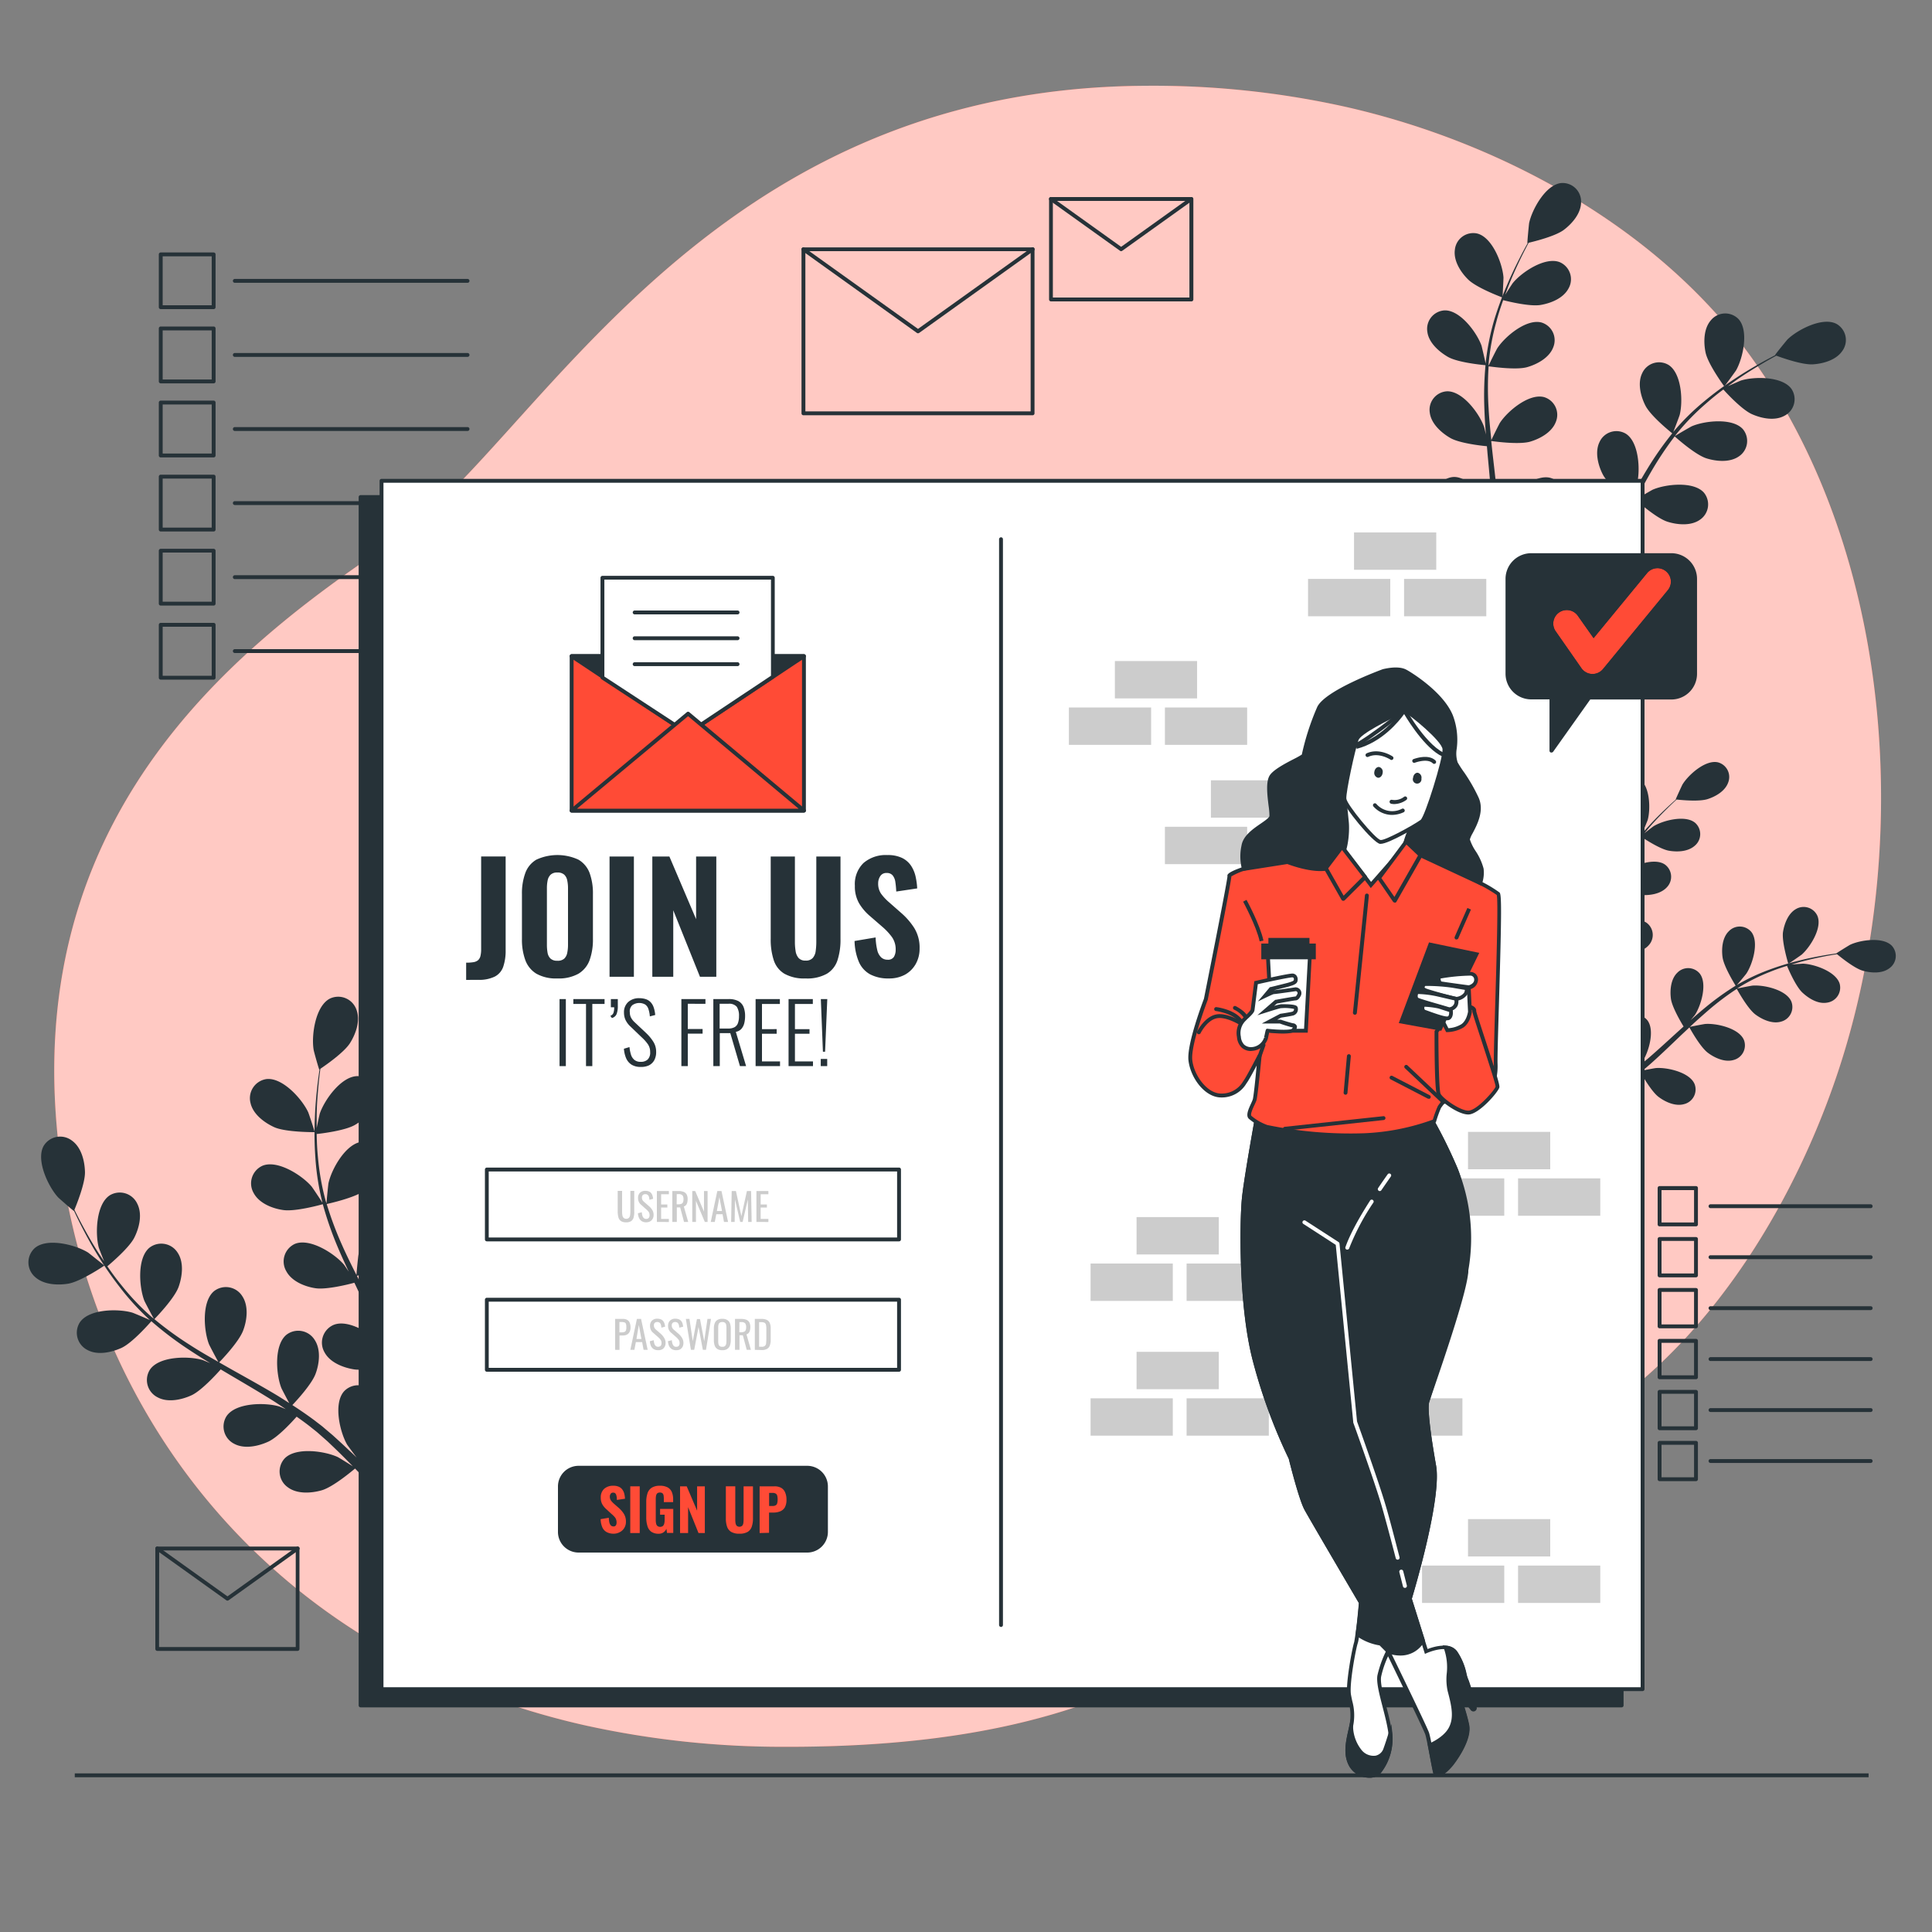<svg xmlns="http://www.w3.org/2000/svg" viewBox="0 0 500 500"><rect x="0" y="0" width="500" height="500" fill="#808080" stroke="none"/><g id="freepik--background-simple--inject-3"><path d="M475.79,277.05c-13.49,40.89-42.56,85.72-85.35,100.31C325.8,399.42,320,452.43,202.71,452.07a236.91,236.91,0,0,1-50.94-5.47,197.3,197.3,0,0,1-24.12-7c-69.5-25.07-107.55-84.69-113-148.4-7.15-83.8,49.87-126.07,87-151s79.53-117.45,194.87-118a228.73,228.73,0,0,1,52.35,5.59c39.16,9,79.46,30.67,103.67,63.7,1.81,2.48,3.55,5,5.23,7.62C490.46,149.94,494.19,221.29,475.79,277.05Z" style="fill:#FF4B36"></path><path d="M475.79,277.05c-13.49,40.89-42.56,85.72-85.35,100.31C325.8,399.42,320,452.43,202.71,452.07a236.91,236.91,0,0,1-50.94-5.47,197.3,197.3,0,0,1-24.12-7c-69.5-25.07-107.55-84.69-113-148.4-7.15-83.8,49.87-126.07,87-151s79.53-117.45,194.87-118a228.73,228.73,0,0,1,52.35,5.59c39.16,9,79.46,30.67,103.67,63.7,1.81,2.48,3.55,5,5.23,7.62C490.46,149.94,494.19,221.29,475.79,277.05Z" style="fill:#fff;opacity:0.7"></path></g><g id="freepik--Checklists--inject-3"><path d="M55.29,80H41.6a.5.5,0,0,1-.5-.5V65.84a.5.5,0,0,1,.5-.5H55.29a.5.5,0,0,1,.5.5v13.7A.5.5,0,0,1,55.29,80ZM42.1,79H54.79V66.34H42.1Z" style="fill:#263238"></path><path d="M121,73.19H60.77a.5.5,0,0,1-.5-.5.5.5,0,0,1,.5-.5H121a.5.5,0,0,1,.5.5A.5.5,0,0,1,121,73.19Z" style="fill:#263238"></path><path d="M55.29,99.21H41.6a.5.5,0,0,1-.5-.5V85a.5.5,0,0,1,.5-.5H55.29a.5.5,0,0,1,.5.5v13.7A.5.5,0,0,1,55.29,99.21Zm-13.19-1H54.79V85.51H42.1Z" style="fill:#263238"></path><path d="M121,92.36H60.77a.5.5,0,1,1,0-1H121a.5.5,0,0,1,0,1Z" style="fill:#263238"></path><path d="M55.29,118.38H41.6a.5.5,0,0,1-.5-.5v-13.7a.5.5,0,0,1,.5-.5H55.29a.5.5,0,0,1,.5.5v13.7A.5.5,0,0,1,55.29,118.38Zm-13.19-1H54.79v-12.7H42.1Z" style="fill:#263238"></path><path d="M121,111.53H60.77a.5.5,0,0,1,0-1H121a.5.5,0,1,1,0,1Z" style="fill:#263238"></path><path d="M55.29,137.55H41.6a.5.5,0,0,1-.5-.5v-13.7a.5.5,0,0,1,.5-.5H55.29a.5.5,0,0,1,.5.5v13.7A.5.5,0,0,1,55.29,137.55Zm-13.19-1H54.79v-12.7H42.1Z" style="fill:#263238"></path><path d="M121,130.7H60.77a.5.5,0,0,1-.5-.5.5.5,0,0,1,.5-.5H121a.5.5,0,0,1,.5.5A.5.5,0,0,1,121,130.7Z" style="fill:#263238"></path><path d="M55.29,156.72H41.6a.5.5,0,0,1-.5-.5V142.53a.5.5,0,0,1,.5-.5H55.29a.5.5,0,0,1,.5.5v13.69A.5.5,0,0,1,55.29,156.72Zm-13.19-1H54.79V143H42.1Z" style="fill:#263238"></path><path d="M121,149.87H60.77a.5.5,0,0,1-.5-.5.5.5,0,0,1,.5-.5H121a.5.5,0,0,1,.5.5A.5.5,0,0,1,121,149.87Z" style="fill:#263238"></path><path d="M55.29,175.89H41.6a.5.5,0,0,1-.5-.5V161.7a.5.5,0,0,1,.5-.5H55.29a.5.5,0,0,1,.5.5v13.69A.5.5,0,0,1,55.29,175.89Zm-13.19-1H54.79V162.2H42.1Z" style="fill:#263238"></path><path d="M121,169H60.77a.5.5,0,0,1-.5-.5.5.5,0,0,1,.5-.5H121a.5.5,0,0,1,.5.5A.5.5,0,0,1,121,169Z" style="fill:#263238"></path><path d="M438.92,317.38H429.5a.5.5,0,0,1-.5-.5v-9.42a.5.5,0,0,1,.5-.5h9.42a.5.5,0,0,1,.5.5v9.42A.5.5,0,0,1,438.92,317.38Zm-8.92-1h8.42V308H430Z" style="fill:#263238"></path><path d="M484.13,312.67H442.68a.5.5,0,0,1,0-1h41.45a.5.5,0,0,1,0,1Z" style="fill:#263238"></path><path d="M438.92,330.57H429.5a.5.5,0,0,1-.5-.5v-9.42a.5.5,0,0,1,.5-.5h9.42a.5.5,0,0,1,.5.5v9.42A.51.51,0,0,1,438.92,330.57Zm-8.92-1h8.42v-8.42H430Z" style="fill:#263238"></path><path d="M484.13,325.86H442.68a.51.51,0,0,1-.5-.5.5.5,0,0,1,.5-.5h41.45a.5.5,0,0,1,.5.5A.5.5,0,0,1,484.13,325.86Z" style="fill:#263238"></path><path d="M438.92,343.76H429.5a.5.5,0,0,1-.5-.5v-9.42a.5.5,0,0,1,.5-.5h9.42a.5.5,0,0,1,.5.5v9.42A.51.51,0,0,1,438.92,343.76Zm-8.92-1h8.42v-8.42H430Z" style="fill:#263238"></path><path d="M484.13,339.05H442.68a.51.51,0,0,1-.5-.5.5.5,0,0,1,.5-.5h41.45a.5.5,0,0,1,.5.5A.5.5,0,0,1,484.13,339.05Z" style="fill:#263238"></path><path d="M438.92,356.94H429.5a.5.5,0,0,1-.5-.5V347a.5.5,0,0,1,.5-.5h9.42a.51.51,0,0,1,.5.5v9.42A.5.5,0,0,1,438.92,356.94Zm-8.92-1h8.42v-8.42H430Z" style="fill:#263238"></path><path d="M484.13,352.23H442.68a.5.5,0,0,1-.5-.5.51.51,0,0,1,.5-.5h41.45a.5.5,0,0,1,.5.5A.5.5,0,0,1,484.13,352.23Z" style="fill:#263238"></path><path d="M438.92,370.13H429.5a.5.5,0,0,1-.5-.5v-9.42a.5.5,0,0,1,.5-.5h9.42a.51.51,0,0,1,.5.5v9.42A.5.5,0,0,1,438.92,370.13Zm-8.92-1h8.42v-8.42H430Z" style="fill:#263238"></path><path d="M484.13,365.42H442.68a.5.5,0,0,1-.5-.5.51.51,0,0,1,.5-.5h41.45a.5.5,0,0,1,.5.5A.5.5,0,0,1,484.13,365.42Z" style="fill:#263238"></path><path d="M438.92,383.32H429.5a.5.5,0,0,1-.5-.5V373.4a.5.5,0,0,1,.5-.5h9.42a.5.5,0,0,1,.5.5v9.42A.5.5,0,0,1,438.92,383.32Zm-8.92-1h8.42V373.9H430Z" style="fill:#263238"></path><path d="M484.13,378.61H442.68a.5.5,0,1,1,0-1h41.45a.5.5,0,0,1,0,1Z" style="fill:#263238"></path></g><g id="freepik--Envelopes--inject-3"><path d="M267.23,107.47h-59.3a.5.5,0,0,1-.5-.5V64.52a.5.5,0,0,1,.5-.5h59.3a.5.5,0,0,1,.5.5V107A.5.5,0,0,1,267.23,107.47Zm-58.8-1h58.3V65h-58.3Z" style="fill:#263238"></path><path d="M237.58,86.25a.5.5,0,0,1-.29-.09L207.64,64.93a.5.5,0,0,1-.12-.7.51.51,0,0,1,.7-.11l29.36,21,29.36-21a.5.5,0,1,1,.58.81L237.87,86.16A.52.52,0,0,1,237.58,86.25Z" style="fill:#263238"></path><path d="M308.32,78H272a.5.5,0,0,1-.5-.5v-26a.5.5,0,0,1,.5-.5h36.34a.5.5,0,0,1,.5.5v26A.5.5,0,0,1,308.32,78Zm-35.84-1h35.34V52H272.48Z" style="fill:#263238"></path><path d="M290.15,65a.46.46,0,0,1-.29-.1l-18.17-13a.5.5,0,0,1-.12-.7.51.51,0,0,1,.7-.12l17.88,12.8L308,51.1a.51.51,0,0,1,.7.12.5.5,0,0,1-.12.7l-18.17,13A.46.46,0,0,1,290.15,65Z" style="fill:#263238"></path><path d="M77,427.25H40.7a.51.51,0,0,1-.5-.5v-26a.51.51,0,0,1,.5-.5H77a.5.5,0,0,1,.5.5v26A.5.5,0,0,1,77,427.25Zm-35.84-1H76.54v-25H41.2Z" style="fill:#263238"></path><path d="M58.87,414.24a.52.52,0,0,1-.29-.09l-18.17-13a.51.51,0,0,1-.11-.7.5.5,0,0,1,.69-.11l17.88,12.8,17.88-12.8a.51.51,0,0,1,.7.11.5.5,0,0,1-.12.7l-18.17,13A.5.5,0,0,1,58.87,414.24Z" style="fill:#263238"></path></g><g id="freepik--Floor--inject-3"><rect x="19.35" y="458.95" width="464.24" height="1" style="fill:#263238"></rect></g><g id="freepik--Plants--inject-3"><path d="M17.63,332.22c3.26-.53,9.39-4.69,9.4-4.69s-4-3.21-4.25-3.38c-3.21-2-10.57-3.9-13.77-1.16a5,5,0,0,0,0,7.43C11.19,332.48,14.85,332.67,17.63,332.22Z" style="fill:#263238"></path><path d="M31.41,348.85c2.89-1.32,7.4-6.51,7.76-6.92a88.27,88.27,0,0,0,9.38,7.14c1.9,1.27,3.86,2.5,5.84,3.7-1-.41-1.87-.78-2-.81-3.61-1.06-11.22-1-13.59,2.51a5,5,0,0,0,2,7.16c2.62,1.42,6.21.64,8.76-.53s6.54-5.54,7.56-6.7l2.29,1.36c3.68,2.17,7.35,4.31,10.89,6.52,1.25.78,2.45,1.59,3.66,2.4-.88-.36-1.62-.67-1.74-.7-3.61-1.06-11.22-1-13.59,2.52a5,5,0,0,0,2,7.16c2.62,1.41,6.2.63,8.76-.54s6.15-5.11,7.38-6.49c1.21.86,2.42,1.73,3.55,2.62.76.63,1.53,1.18,2.26,1.85L84.74,373c1.34,1.28,2.73,2.59,4,3.87.89.89,1.73,1.74,2.57,2.61-1.23-.79-3.68-2.29-3.89-2.39-3.42-1.59-11-2.66-13.82.43a5,5,0,0,0,.88,7.38c2.38,1.79,6,1.57,8.74.8,3-.85,8-5.1,8.67-5.64,1.4,1.44,2.74,2.85,4,4.19,2.76,3,5.14,5.69,7.12,8l2.33-1.5c-2.11-2.37-4.66-5.16-7.63-8.22-1.41-1.47-2.94-3-4.53-4.56a55.66,55.66,0,0,0,3.37-5.41c3.08.8,9.21.1,10,0,.37,2,.71,3.88,1,5.69.63,3.79,1.1,7.2,1.46,10.12l2.52-1.62c-.41-2.65-.9-5.65-1.51-8.93-.37-2-.81-4.13-1.27-6.3.75-.29,6.92-2.71,9.09-4.92,2-2,3.92-5.12,3.49-8.07a5,5,0,0,0-6.06-4.3c-4.09,1-6.75,8.17-7,11.93,0,.22.1,2.64.2,4.17-.19-.89-.37-1.75-.58-2.67-.41-1.8-.87-3.6-1.36-5.52l-.81-2.8c-.25-.94-.64-1.9-1-2.87-.78-2.21-1.68-4.41-2.64-6.62,1.58-.36,7.18-1.72,9.44-3.41s4.65-4.47,4.66-7.44a5,5,0,0,0-5.33-5.18c-4.2.41-7.91,7.05-8.72,10.73,0,.23-.32,2.94-.45,4.43-.58-1.32-1.16-2.64-1.8-3.95-1.83-3.8-3.8-7.58-5.75-11.37-.6-1.16-1.18-2.32-1.77-3.48.56-.12,7.25-1.6,9.79-3.5,2.25-1.68,4.65-4.46,4.66-7.44a5,5,0,0,0-5.34-5.17c-4.19.41-7.91,7.05-8.71,10.73-.06.28-.46,4.17-.51,5.17-1.29-2.56-2.56-5.12-3.7-7.69a89.11,89.11,0,0,1-4-10.68c.26-.06,7.25-1.57,9.85-3.51,2.25-1.69,4.65-4.47,4.66-7.44a5,5,0,0,0-5.34-5.17c-4.19.41-7.91,7.05-8.71,10.73-.06.28-.49,4.47-.51,5.24-.06-.21-.15-.42-.21-.64a64.73,64.73,0,0,1-2-11.25c-.21-2.09-.3-4.11-.33-6.08,1.33-.14,7.4-.88,9.93-2.37s5.11-3.93,5.45-6.89a5,5,0,0,0-4.74-5.72c-4.21-.06-8.63,6.13-9.84,9.7-.06.2-.51,2.24-.81,3.74,0-.89,0-1.8,0-2.65,0-3.19.27-6.11.5-8.69.14-1.47.3-2.79.46-4,1.23-.83,6.15-4.22,7.68-6.66s2.72-5.84,1.66-8.62a5,5,0,0,0-6.84-2.9c-3.77,1.89-4.84,9.42-4.26,13.15,0,.32,1.41,5.26,1.48,5.22l.07-.05c-.18,1.19-.35,2.46-.52,3.86-.29,2.58-.58,5.5-.69,8.7a88.36,88.36,0,0,0,.13,10.35,64.35,64.35,0,0,0,1.79,11.44s0,.08,0,.13c-.65-1.05-2.58-3.93-2.75-4.13-2.43-2.88-8.82-7-12.72-5.4a5,5,0,0,0-2.29,7.07c1.4,2.63,4.82,4,7.6,4.39,3.13.49,9.76-1.35,10.29-1.5a88.83,88.83,0,0,0,3.88,11.14c.89,2.11,1.85,4.21,2.84,6.31-.6-.89-1.13-1.68-1.22-1.79-2.43-2.87-8.83-7-12.73-5.39A5,5,0,0,0,74.1,329c1.41,2.63,4.83,4,7.61,4.4s8.5-1,10-1.43c.39.8.76,1.61,1.15,2.41,1.87,3.83,3.76,7.64,5.49,11.44.61,1.34,1.17,2.68,1.72,4-.52-.79-1-1.45-1-1.54-2.44-2.88-8.83-7-12.73-5.4A5,5,0,0,0,84,350c1.41,2.62,4.83,3.95,7.61,4.39s7.94-.88,9.73-1.35c.53,1.38,1.06,2.78,1.51,4.15.29.94.63,1.82.87,2.79l.75,2.81c.41,1.81.85,3.67,1.21,5.44.25,1.24.48,2.41.71,3.6-.6-1.34-1.81-3.94-1.94-4.14a19.39,19.39,0,0,0-7.3-6.52,7,7,0,0,0-.65-.89,5,5,0,0,0-7.43-.24c-2.84,3.12-1.13,10.53.75,13.8.11.19,1.55,2.15,2.47,3.37-.65-.64-1.28-1.26-2-1.9-1.33-1.29-2.71-2.53-4.18-3.87l-2.22-1.88c-.73-.65-1.58-1.24-2.37-1.87-1.88-1.41-3.84-2.75-5.86-4.06,1.13-1.18,5-5.4,6-8.06s1.42-6.29-.21-8.78a5,5,0,0,0-7.3-1.37c-3.28,2.66-2.72,10.25-1.35,13.76.08.22,1.34,2.63,2.06,3.94-1.22-.78-2.42-1.56-3.68-2.31-3.62-2.15-7.36-4.22-11.07-6.3l-3.4-1.93c.41-.41,5.17-5.33,6.24-8.31,1-2.65,1.41-6.29-.22-8.78a5,5,0,0,0-7.3-1.37c-3.28,2.66-2.71,10.24-1.35,13.75.1.27,1.92,3.73,2.43,4.59-2.49-1.42-5-2.85-7.33-4.37a88,88,0,0,1-9.23-6.7c.19-.19,5.19-5.31,6.28-8.36.94-2.65,1.41-6.29-.22-8.78a5,5,0,0,0-7.3-1.37c-3.28,2.66-2.71,10.25-1.35,13.76.11.27,2.06,4,2.47,4.65l-.53-.41a64.17,64.17,0,0,1-7.88-8.28c-1.34-1.63-2.52-3.26-3.64-4.88,1-.86,5.69-4.83,7-7.46s2.09-6.1.74-8.75a5,5,0,0,0-7.1-2.17c-3.55,2.28-3.82,9.89-2.86,13.53.06.2.81,2.15,1.39,3.56-.5-.73-1-1.48-1.48-2.2-1.72-2.68-3.14-5.25-4.37-7.53-.69-1.3-1.29-2.49-1.84-3.61.57-1.37,2.8-6.91,2.73-9.79s-.95-6.38-3.37-8.11a5,5,0,0,0-7.31,1.35c-2.09,3.66,1.17,10.54,3.71,13.32.22.24,4.08,3.61,4.11,3.54a.34.34,0,0,0,0-.08c.51,1.09,1.06,2.25,1.7,3.51,1.18,2.31,2.55,4.91,4.22,7.64A87.9,87.9,0,0,0,30.91,333a65.67,65.67,0,0,0,7.8,8.55l.11.09c-1.13-.52-4.31-1.86-4.57-1.93-3.62-1.06-11.22-1-13.59,2.52a5,5,0,0,0,2,7.16C25.27,350.8,28.85,350,31.41,348.85Z" style="fill:#263238"></path><path d="M81.44,293c.07,0-1.54-4.87-1.68-5.16-1.59-3.42-6.66-9.09-10.85-8.57a5,5,0,0,0-4.07,6.21c.66,2.91,3.61,5.09,6.17,6.25C74,293.05,81.43,293,81.44,293Z" style="fill:#263238"></path><path d="M379.93,72.31c2.25,2.24,8.92,4.68,8.92,4.69s.27-4.89.25-5.2c-.26-3.6-2.89-10.41-6.82-11.37a4.78,4.78,0,0,0-5.76,4.19C376.12,67.45,378,70.41,379.93,72.31Z" style="fill:#263238"></path><path d="M374.72,92.36c2.64,1.51,9.21,2.11,9.73,2.15a84.66,84.66,0,0,0-.29,11.31c.07,2.2.22,4.41.39,6.62-.23-1-.44-1.89-.49-2-1.2-3.41-5.53-9.28-9.58-9.17a4.79,4.79,0,0,0-4.45,5.56c.37,2.84,3,5.19,5.33,6.53s8,2,9.45,2.12c.08.85.14,1.7.22,2.55.38,4.07.77,8.13,1,12.12.1,1.41.14,2.8.18,4.19-.2-.88-.38-1.63-.42-1.74-1.21-3.41-5.54-9.28-9.58-9.16a4.79,4.79,0,0,0-4.46,5.56c.37,2.83,3,5.18,5.33,6.52s7.43,1.91,9.19,2.09c0,1.43,0,2.86-.05,4.24-.06.94-.06,1.85-.18,2.8s-.18,1.86-.28,2.78c-.24,1.76-.48,3.58-.76,5.29-.19,1.19-.39,2.32-.59,3.46-.08-1.4-.28-4.14-.33-4.37-.67-3.55-4.06-10-8.08-10.51a4.78,4.78,0,0,0-5.24,4.82c-.07,2.86,2.16,5.58,4.27,7.26,2.33,1.84,8.48,3.39,9.25,3.58-.34,1.89-.68,3.72-1,5.45-.77,3.81-1.54,7.19-2.24,10l2.47,1c.66-3,1.4-6.52,2.12-10.55.35-1.92.68-4,1-6.08a54.42,54.42,0,0,0,6.1-.41c1.11,2.84,5.09,7.22,5.61,7.78-1.32,1.4-2.62,2.73-3.86,4-2.6,2.61-5,4.89-7.06,6.81l2.67,1c1.84-1.8,3.89-3.87,6.1-6.19,1.35-1.4,2.76-2.93,4.19-4.52.65.43,6,3.88,8.93,4.33,2.67.4,6.18.18,8.23-1.82a4.79,4.79,0,0,0-.05-7.12c-3.1-2.6-10.14-.68-13.2,1.25-.18.11-2,1.56-3.13,2.49.58-.65,1.16-1.27,1.75-2,1.18-1.33,2.31-2.69,3.54-4.15l1.72-2.2c.59-.73,1.12-1.56,1.69-2.35,1.29-1.85,2.5-3.78,3.68-5.76,1.16,1,5.36,4.62,7.95,5.43s6.08,1.12,8.4-.54a4.79,4.79,0,0,0,1-7c-2.68-3-9.92-2.21-13.24-.77-.2.09-2.47,1.39-3.69,2.13.69-1.2,1.4-2.38,2.06-3.62,1.93-3.55,3.77-7.21,5.62-10.85.57-1.11,1.14-2.22,1.72-3.32.41.37,5.31,4.75,8.21,5.65,2.57.81,6.08,1.12,8.4-.54a4.79,4.79,0,0,0,1-7c-2.67-3-9.92-2.21-13.23-.77-.25.11-3.5,2-4.31,2.5,1.27-2.44,2.55-4.86,3.91-7.19a86.18,86.18,0,0,1,6.07-9.1c.19.18,5.28,4.77,8.25,5.7,2.58.8,6.08,1.11,8.41-.55a4.79,4.79,0,0,0,1-7c-2.67-3-9.92-2.2-13.24-.76-.26.11-3.75,2.13-4.36,2.54.13-.17.24-.35.38-.52a61.39,61.39,0,0,1,7.62-7.87c1.52-1.34,3-2.54,4.54-3.67.87,1,4.85,5.27,7.42,6.4s5.93,1.77,8.42.38a4.8,4.8,0,0,0,1.8-6.9c-2.32-3.31-9.62-3.28-13.07-2.21-.19.06-2,.86-3.37,1.46.69-.5,1.39-1,2.06-1.49,2.51-1.76,4.91-3.21,7.05-4.48,1.22-.72,2.34-1.34,3.39-1.91,1.33.5,6.72,2.42,9.48,2.24s6.08-1.15,7.65-3.54a4.79,4.79,0,0,0-1.58-6.94c-3.59-1.87-10.05,1.52-12.62,4-.22.22-3.31,4-3.24,4.08l.08,0c-1,.53-2.11,1.1-3.29,1.76-2.17,1.22-4.61,2.63-7.17,4.34a85.58,85.58,0,0,0-8,5.9,61.71,61.71,0,0,0-7.9,7.8,1,1,0,0,1-.08.11c.45-1.1,1.61-4.2,1.67-4.45.88-3.51.51-10.79-2.93-12.93a4.79,4.79,0,0,0-6.79,2.18c-1.25,2.56-.37,6,.85,8.38,1.38,2.71,6.53,6.84,6.94,7.17a83.85,83.85,0,0,0-6.49,9.26c-1.15,1.87-2.25,3.8-3.32,5.74.36-1,.67-1.82.7-2,.87-3.5.5-10.79-2.93-12.92a4.79,4.79,0,0,0-6.79,2.18c-1.25,2.56-.37,6,.85,8.37s5.56,6,6.71,7c-.4.75-.82,1.49-1.22,2.25-1.93,3.6-3.84,7.2-5.83,10.68-.7,1.23-1.43,2.41-2.16,3.59.32-.85.58-1.57.61-1.68.87-3.51.5-10.8-2.93-12.93a4.79,4.79,0,0,0-6.79,2.18c-1.25,2.56-.37,6,.85,8.38s5.14,5.69,6.5,6.81c-.78,1.19-1.56,2.39-2.37,3.51-.58.75-1.08,1.51-1.69,2.24s-1.19,1.44-1.77,2.16c-1.18,1.33-2.38,2.72-3.56,4-.81.89-1.61,1.72-2.4,2.57.71-1.22,2.05-3.62,2.14-3.83a18.56,18.56,0,0,0,1-9.33,6,6,0,0,0,.33-1,4.79,4.79,0,0,0-4-5.92c-4-.45-8.83,5-10.32,8.32-.09.2-.8,2.41-1.23,3.81.12-.86.26-1.7.38-2.59.24-1.76.44-3.52.66-5.42.07-.92.15-1.84.22-2.78s.08-1.92.12-2.89c.05-2.25,0-4.54-.12-6.84,1.54.22,7,.9,9.63.15s5.69-2.43,6.71-5.09a4.78,4.78,0,0,0-3-6.45c-3.9-1.06-9.49,3.63-11.46,6.66-.12.19-1.29,2.52-1.91,3.81-.07-1.38-.14-2.76-.27-4.15-.35-4-.83-8.09-1.3-12.15-.14-1.24-.27-2.48-.4-3.72.55.08,7,1,10,.19,2.59-.75,5.68-2.43,6.7-5.09a4.78,4.78,0,0,0-3-6.45c-3.91-1.06-9.49,3.63-11.46,6.66-.15.23-1.83,3.59-2.21,4.46-.29-2.73-.56-5.46-.71-8.16a84.69,84.69,0,0,1,0-10.93c.26,0,7,1.06,10,.2,2.6-.75,5.69-2.43,6.71-5.09a4.79,4.79,0,0,0-3-6.45c-3.91-1.06-9.5,3.63-11.46,6.66-.16.24-2,3.85-2.24,4.53,0-.21,0-.43,0-.64a61.84,61.84,0,0,1,2-10.78c.52-2,1.13-3.79,1.76-5.56,1.24.32,6.94,1.72,9.71,1.24s5.92-1.79,7.23-4.32a4.8,4.8,0,0,0-2.3-6.75c-3.76-1.48-9.83,2.57-12.12,5.37-.13.15-1.22,1.83-2,3.07.3-.8.59-1.62.89-2.38,1.12-2.85,2.32-5.39,3.4-7.62.63-1.27,1.22-2.41,1.78-3.46,1.39-.33,6.95-1.69,9.15-3.37s4.43-4.31,4.42-7.16a4.79,4.79,0,0,0-5.15-4.93c-4,.42-7.54,6.81-8.29,10.35-.06.3-.52,5.2-.45,5.18l.09,0c-.57,1-1.16,2.09-1.78,3.29-1.13,2.22-2.39,4.74-3.58,7.57a86.35,86.35,0,0,0-3.4,9.32A63.33,63.33,0,0,0,384.49,94a.57.57,0,0,1,0,.13c-.23-1.16-1-4.39-1.06-4.64-1.2-3.4-5.53-9.28-9.58-9.16a4.79,4.79,0,0,0-4.45,5.56C369.76,88.67,372.37,91,374.72,92.36Z" style="fill:#263238"></path><path d="M446.25,100c0,.06,2.92-3.92,3.07-4.2,1.77-3.15,3.34-10.27.59-13.24a4.79,4.79,0,0,0-7.12.31c-1.89,2.14-1.94,5.66-1.4,8.31C442,94.24,446.24,100,446.25,100Z" style="fill:#263238"></path><path d="M419.22,210.12c1.12,2.34,5.6,6,5.6,6s1.54-3.69,1.61-3.94c.77-2.84.6-8.8-2.17-10.61a3.91,3.91,0,0,0-5.58,1.66C417.61,205.34,418.27,208.13,419.22,210.12Z" style="fill:#263238"></path><path d="M409.76,224.15c1.63,1.88,6.53,4.12,6.92,4.3a70.39,70.39,0,0,0-3.3,8.63c-.53,1.71-1,3.46-1.49,5.21.09-.83.17-1.58.17-1.68,0-3-1.75-8.65-4.89-9.66a3.9,3.9,0,0,0-4.94,3.07c-.49,2.28.89,4.81,2.33,6.47s5.61,3.69,6.71,4.2c-.17.68-.35,1.35-.52,2-.82,3.24-1.62,6.47-2.5,9.62-.31,1.11-.65,2.19-1,3.28.09-.74.15-1.37.15-1.46,0-3-1.75-8.65-4.89-9.66a3.9,3.9,0,0,0-4.94,3.07c-.49,2.29.89,4.81,2.33,6.47s5.2,3.49,6.51,4.11c-.38,1.1-.77,2.2-1.19,3.25-.3.71-.55,1.41-.89,2.11s-.65,1.38-1,2.06c-.67,1.29-1.35,2.63-2,3.87-.47.87-.93,1.69-1.39,2.51.32-1.1.9-3.27.93-3.45.45-2.92-.41-8.82-3.37-10.29a3.91,3.91,0,0,0-5.35,2.29c-.83,2.18.15,4.88,1.33,6.75,1.29,2.05,5.6,4.92,6.15,5.27-.77,1.36-1.54,2.68-2.27,3.92-1.63,2.72-3.14,5.11-4.45,7.12l1.64,1.41c1.31-2.1,2.85-4.64,4.5-7.55.79-1.38,1.6-2.87,2.42-4.41a44.75,44.75,0,0,0,4.81,1.34c.08,2.49,2,6.95,2.21,7.52-1.39.71-2.76,1.39-4.05,2-2.71,1.31-5.17,2.42-7.29,3.34l1.77,1.53c1.91-.89,4.06-1.92,6.39-3.11,1.42-.72,2.92-1.51,4.45-2.35.39.51,3.56,4.61,5.71,5.76,1.94,1,4.71,1.81,6.83.83a3.9,3.9,0,0,0,1.89-5.5c-1.68-2.84-7.63-3.27-10.5-2.62-.17,0-2,.66-3.09,1.08l1.87-1c1.27-.71,2.51-1.45,3.86-2.24l1.92-1.23c.65-.4,1.29-.9,1.94-1.35,1.49-1.08,2.95-2.24,4.4-3.44.62,1.11,2.87,5,4.65,6.34s4.38,2.51,6.62,1.86a3.9,3.9,0,0,0,2.71-5.15c-1.23-3.07-7.05-4.39-10-4.18-.18,0-2.28.4-3.42.63.86-.73,1.72-1.45,2.57-2.22,2.45-2.21,4.86-4.53,7.27-6.84l2.23-2.09c.21.39,2.8,5.1,4.79,6.58,1.76,1.32,4.38,2.51,6.62,1.86a3.91,3.91,0,0,0,2.71-5.15c-1.24-3.06-7.05-4.39-10-4.18-.22,0-3.24.58-4,.76,1.64-1.54,3.29-3,5-4.48a69.27,69.27,0,0,1,7.14-5.36c.1.18,2.78,5.1,4.81,6.62,1.77,1.32,4.38,2.51,6.63,1.86a3.91,3.91,0,0,0,2.7-5.15c-1.23-3.06-7-4.39-10-4.18-.24,0-3.48.62-4.06.78l.43-.3a50.36,50.36,0,0,1,8-4c1.53-.62,3-1.13,4.49-1.59.41,1,2.3,5.37,4,6.94s4.08,3,6.38,2.58a3.92,3.92,0,0,0,3.26-4.83c-.89-3.18-6.52-5.13-9.47-5.25-.16,0-1.8.11-3,.21l2-.59c2.41-.67,4.65-1.14,6.64-1.54,1.14-.22,2.17-.39,3.13-.54.9.74,4.53,3.69,6.7,4.29s5,.77,6.85-.65a3.9,3.9,0,0,0,.67-5.78c-2.25-2.41-8.15-1.56-10.82-.3-.23.11-3.65,2.22-3.6,2.26l0,0c-.93.13-1.93.27-3,.46-2,.35-4.27.78-6.7,1.4a70,70,0,0,0-7.75,2.38,51.85,51.85,0,0,0-8.2,3.87l-.09.06c.65-.72,2.38-2.8,2.5-3,1.62-2.47,3.31-8.18,1.25-10.76a3.91,3.91,0,0,0-5.82-.16c-1.67,1.63-1.91,4.5-1.62,6.68.32,2.47,3.17,7,3.39,7.41a70.51,70.51,0,0,0-7.51,5.37q-2.09,1.71-4.12,3.53l1.08-1.31c1.62-2.47,3.31-8.18,1.24-10.76a3.9,3.9,0,0,0-5.81-.16c-1.67,1.63-1.91,4.5-1.63,6.68s2.64,6.17,3.28,7.21l-1.55,1.4c-2.47,2.25-4.92,4.51-7.39,6.65-.87.75-1.76,1.46-2.64,2.18.48-.57.87-1.06.93-1.14,1.62-2.46,3.31-8.17,1.24-10.75a3.9,3.9,0,0,0-5.82-.16c-1.66,1.63-1.9,4.5-1.62,6.68s2.42,5.78,3.17,7c-.93.7-1.86,1.41-2.79,2.05-.64.43-1.23.88-1.9,1.27l-1.95,1.19c-1.27.7-2.58,1.44-3.83,2.1-.87.47-1.7.9-2.54,1.33.87-.74,2.56-2.23,2.68-2.37a15.16,15.16,0,0,0,3.29-6.92,4.45,4.45,0,0,0,.52-.69,3.91,3.91,0,0,0-1.45-5.64c-3-1.44-8.17,1.48-10.21,3.61-.12.13-1.28,1.64-2,2.61.33-.64.66-1.24,1-1.9.67-1.29,1.3-2.59,2-4l.93-2.09c.32-.69.58-1.46.87-2.19.65-1.72,1.23-3.5,1.77-5.3,1.13.58,5.17,2.6,7.38,2.72s5-.32,6.55-2.1a3.91,3.91,0,0,0-.58-5.79c-2.73-1.88-8.3.22-10.64,2-.15.12-1.68,1.6-2.51,2.42.32-1.08.64-2.16.92-3.27.82-3.2,1.55-6.46,2.3-9.71.22-1,.46-2,.7-3,.4.21,5.15,2.71,7.62,2.85,2.2.13,5-.32,6.55-2.1a3.91,3.91,0,0,0-.58-5.79c-2.72-1.88-8.3.22-10.64,2-.17.14-2.38,2.27-2.91,2.84.52-2.19,1.05-4.36,1.67-6.48a66.81,66.81,0,0,1,3-8.41c.18.1,5.13,2.72,7.67,2.87,2.2.13,5-.32,6.55-2.1a3.91,3.91,0,0,0-.59-5.79c-2.72-1.88-8.3.22-10.63,2-.19.14-2.56,2.44-3,2.88.07-.15.13-.33.2-.48a50.39,50.39,0,0,1,4.48-7.75c.93-1.37,1.9-2.62,2.87-3.81.87.58,4.88,3.21,7.15,3.59s5,.23,6.74-1.37a3.91,3.91,0,0,0,.05-5.82c-2.49-2.16-8.27-.69-10.79.84-.14.09-1.44,1.09-2.38,1.83.45-.53.9-1.09,1.33-1.59,1.64-1.89,3.26-3.52,4.7-4.95.82-.81,1.59-1.53,2.31-2.19,1.15.13,5.81.59,8-.11s4.58-2.12,5.35-4.32a3.92,3.92,0,0,0-2.63-5.19c-3.22-.77-7.66,3.2-9.2,5.72-.13.22-1.81,3.87-1.75,3.87h.07c-.71.62-1.46,1.3-2.26,2.05-1.48,1.4-3.13,3-4.81,4.86a70,70,0,0,0-5.15,6.26,51.11,51.11,0,0,0-4.71,7.76l0,.1c.14-1,.44-3.65.44-3.86,0-3-1.74-8.65-4.89-9.66a3.9,3.9,0,0,0-4.94,3.07C406.94,220,408.32,222.49,409.76,224.15Z" style="fill:#263238"></path><path d="M462.81,249.42c0,.05,3.32-2.23,3.51-2.4,2.22-2,5.36-7,4-10.05a3.91,3.91,0,0,0-5.56-1.69c-2,1.14-3,3.84-3.33,6C461.11,243.86,462.81,249.41,462.81,249.42Z" style="fill:#263238"></path></g><g id="freepik--Screen--inject-3"><rect x="93.32" y="128.64" width="326.36" height="312.72" style="fill:#263238"></rect><path d="M419.68,441.86H93.32a.5.5,0,0,1-.5-.5V128.64a.5.5,0,0,1,.5-.5H419.68a.5.5,0,0,1,.5.5V441.36A.5.5,0,0,1,419.68,441.86Zm-325.86-1H419.18V129.14H93.82Z" style="fill:#263238"></path><rect x="98.74" y="124.43" width="326.36" height="312.72" style="fill:#fff"></rect><path d="M425.1,437.65H98.74a.5.5,0,0,1-.5-.5V124.43a.5.5,0,0,1,.5-.5H425.1a.5.5,0,0,1,.5.5V437.15A.51.51,0,0,1,425.1,437.65Zm-325.86-1H424.6V124.93H99.24Z" style="fill:#263238"></path><path d="M259.06,421.05a.51.51,0,0,1-.5-.5v-281a.51.51,0,0,1,.5-.5.5.5,0,0,1,.5.5v281A.5.5,0,0,1,259.06,421.05Z" style="fill:#263238"></path></g><g id="freepik--Bricks--inject-3"><g style="opacity:0.2"><rect x="276.63" y="183.1" width="21.28" height="9.67"></rect><rect x="288.53" y="171.08" width="21.28" height="9.67"></rect><rect x="301.48" y="183.1" width="21.28" height="9.67"></rect><rect x="338.52" y="149.82" width="21.28" height="9.67"></rect><rect x="350.42" y="137.79" width="21.28" height="9.67"></rect><rect x="363.37" y="149.82" width="21.28" height="9.67"></rect><rect x="301.48" y="213.97" width="21.28" height="9.67"></rect><rect x="313.38" y="201.94" width="21.28" height="9.67"></rect><rect x="326.33" y="213.97" width="21.28" height="9.67"></rect><rect x="368.02" y="304.96" width="21.28" height="9.67"></rect><rect x="379.92" y="292.93" width="21.28" height="9.67"></rect><rect x="392.87" y="304.96" width="21.28" height="9.67"></rect><rect x="368.02" y="405.17" width="21.28" height="9.67"></rect><rect x="379.92" y="393.14" width="21.28" height="9.67"></rect><rect x="392.87" y="405.17" width="21.28" height="9.67"></rect><rect x="282.24" y="327" width="21.28" height="9.67"></rect><rect x="294.14" y="314.98" width="21.28" height="9.67"></rect><rect x="307.09" y="327" width="21.28" height="9.67"></rect><rect x="282.24" y="361.88" width="21.28" height="9.67"></rect><rect x="294.14" y="349.85" width="21.28" height="9.67"></rect><rect x="307.09" y="361.88" width="21.28" height="9.67"></rect><rect x="332.34" y="361.88" width="21.28" height="9.67"></rect><rect x="344.24" y="349.85" width="21.28" height="9.67"></rect><rect x="357.19" y="361.88" width="21.28" height="9.67"></rect></g></g><g id="freepik--Information--inject-3"><rect x="125.98" y="302.67" width="106.69" height="18.09" style="fill:#fff"></rect><path d="M232.67,321.26H126a.5.5,0,0,1-.5-.5V302.67a.5.5,0,0,1,.5-.5H232.67a.5.5,0,0,1,.5.5v18.09A.5.5,0,0,1,232.67,321.26Zm-106.19-1H232.17V303.17H126.48Z" style="fill:#263238"></path><rect x="125.98" y="336.36" width="106.69" height="18.09" style="fill:#fff"></rect><path d="M232.67,355H126a.5.5,0,0,1-.5-.5V336.36a.5.5,0,0,1,.5-.5H232.67a.5.5,0,0,1,.5.5v18.09A.5.5,0,0,1,232.67,355Zm-106.19-1H232.17V336.86H126.48Z" style="fill:#263238"></path><rect x="144.9" y="379.85" width="68.86" height="21.46" rx="4.84" style="fill:#263238"></rect><path d="M208.91,401.8H149.74a5.34,5.34,0,0,1-5.34-5.34V384.69a5.34,5.34,0,0,1,5.34-5.34h59.17a5.35,5.35,0,0,1,5.35,5.34v11.77A5.35,5.35,0,0,1,208.91,401.8Zm-59.17-21.45a4.34,4.34,0,0,0-4.34,4.34v11.77a4.34,4.34,0,0,0,4.34,4.34h59.17a4.34,4.34,0,0,0,4.35-4.34V384.69a4.34,4.34,0,0,0-4.35-4.34Z" style="fill:#263238"></path><path d="M120.64,253.6v-4.46a11.14,11.14,0,0,0,1.88-.13,2.47,2.47,0,0,0,1.19-.5,2.13,2.13,0,0,0,.62-1.06,7.28,7.28,0,0,0,.19-1.8v-24h6.34v24.24a12.81,12.81,0,0,1-.62,4.29,4.53,4.53,0,0,1-2.17,2.55,9.14,9.14,0,0,1-4.36.85Z" style="fill:#263238"></path><path d="M144.23,253.22a10.29,10.29,0,0,1-5.42-1.23,6.89,6.89,0,0,1-2.86-3.52,15.41,15.41,0,0,1-.87-5.48v-11.6a15.23,15.23,0,0,1,.87-5.45,6.63,6.63,0,0,1,2.86-3.46,13,13,0,0,1,10.89,0,6.73,6.73,0,0,1,2.89,3.45,15.37,15.37,0,0,1,.86,5.44V243a15.64,15.64,0,0,1-.86,5.48A6.85,6.85,0,0,1,149.7,252,10.45,10.45,0,0,1,144.23,253.22Zm0-4.58a2.5,2.5,0,0,0,1.8-.55,2.8,2.8,0,0,0,.77-1.5,10,10,0,0,0,.2-2V229.85a9.58,9.58,0,0,0-.2-2,2.74,2.74,0,0,0-.77-1.48,2.5,2.5,0,0,0-1.8-.56,2.4,2.4,0,0,0-1.73.56,2.81,2.81,0,0,0-.77,1.48,9.6,9.6,0,0,0-.19,2v14.72a11.7,11.7,0,0,0,.17,2,2.78,2.78,0,0,0,.75,1.5A2.47,2.47,0,0,0,144.23,248.64Z" style="fill:#263238"></path><path d="M157.75,252.79V221.67h6.3v31.12Z" style="fill:#263238"></path><path d="M168.82,252.79V221.67h4.42l6.91,16.21V221.67h5.23v31.12h-4.23l-6.91-17.21v17.21Z" style="fill:#263238"></path><path d="M208.47,253.22A10.39,10.39,0,0,1,203,252a6.37,6.37,0,0,1-2.75-3.49,17.06,17.06,0,0,1-.79-5.55V221.67h6.26v22.17a14.28,14.28,0,0,0,.18,2.27,3.53,3.53,0,0,0,.76,1.8,2.3,2.3,0,0,0,1.83.69,2.32,2.32,0,0,0,1.86-.69,3.36,3.36,0,0,0,.75-1.8,17.08,17.08,0,0,0,.16-2.27V221.67h6.26V243a17.06,17.06,0,0,1-.79,5.55A6.37,6.37,0,0,1,214,252,10.39,10.39,0,0,1,208.47,253.22Z" style="fill:#263238"></path><path d="M230,253.22a9.92,9.92,0,0,1-4.81-1.06,6.74,6.74,0,0,1-2.9-3.19,14.73,14.73,0,0,1-1.13-5.44l5.45-.92a16.37,16.37,0,0,0,.41,3.21,3.8,3.8,0,0,0,1,1.92,2.33,2.33,0,0,0,1.67.63,1.76,1.76,0,0,0,1.67-.76,3.57,3.57,0,0,0,.44-1.77,5.53,5.53,0,0,0-.94-3.29,15.84,15.84,0,0,0-2.48-2.67l-3.23-2.8a13.17,13.17,0,0,1-2.82-3.31,8.73,8.73,0,0,1-1.09-4.53,7.59,7.59,0,0,1,2.24-5.9,8.81,8.81,0,0,1,6.17-2.05,8.44,8.44,0,0,1,3.84.76,5.93,5.93,0,0,1,2.33,2.06,8.46,8.46,0,0,1,1.15,2.81,18.41,18.41,0,0,1,.4,3l-5.42.81c-.05-1-.13-1.78-.24-2.5a3.41,3.41,0,0,0-.7-1.69,1.9,1.9,0,0,0-1.55-.61,1.81,1.81,0,0,0-1.65.82,3.27,3.27,0,0,0-.54,1.83,4.59,4.59,0,0,0,.75,2.71,13.09,13.09,0,0,0,2.05,2.2l3.15,2.77a17.9,17.9,0,0,1,3.36,3.86,9.66,9.66,0,0,1,1.41,5.36,8,8,0,0,1-1,4,7.21,7.21,0,0,1-2.79,2.77A8.53,8.53,0,0,1,230,253.22Z" style="fill:#263238"></path><path d="M144.81,275.91V258.56h1.63v17.35Z" style="fill:#263238"></path><path d="M151.66,275.91V259.82h-3.28v-1.26h8.08v1.26h-3.17v16.09Z" style="fill:#263238"></path><path d="M158.35,263.46l-.39-.57a1.31,1.31,0,0,0,.79-.73,4.23,4.23,0,0,0,.2-1.48h-.86v-2.12h1.8v1.8a5.63,5.63,0,0,1-.32,2.09A1.77,1.77,0,0,1,158.35,263.46Z" style="fill:#263238"></path><path d="M165.8,276.12a4.38,4.38,0,0,1-2.35-.58,3.77,3.77,0,0,1-1.4-1.65,7.59,7.59,0,0,1-.58-2.48l1.44-.43a9.67,9.67,0,0,0,.38,1.94,2.89,2.89,0,0,0,.88,1.37,2.47,2.47,0,0,0,1.65.51,2.54,2.54,0,0,0,1.8-.6,2.5,2.5,0,0,0,.64-1.91,3.51,3.51,0,0,0-.56-2,10.46,10.46,0,0,0-1.56-1.77l-3.06-2.93a5.68,5.68,0,0,1-1.2-1.64,4.4,4.4,0,0,1-.39-1.86,3.51,3.51,0,0,1,1.08-2.76,4.09,4.09,0,0,1,2.84-1,5.64,5.64,0,0,1,1.66.23,3.09,3.09,0,0,1,1.27.76,3.66,3.66,0,0,1,.82,1.36,8.25,8.25,0,0,1,.41,2l-1.39.36a7.66,7.66,0,0,0-.36-1.87,2.28,2.28,0,0,0-.83-1.19,3.12,3.12,0,0,0-3.33.15A2.09,2.09,0,0,0,163,262a3,3,0,0,0,.27,1.29,4.42,4.42,0,0,0,.95,1.24l3.07,2.89a11.38,11.38,0,0,1,1.77,2.15,4.82,4.82,0,0,1,.75,2.65,4.33,4.33,0,0,1-.5,2.19,3.3,3.3,0,0,1-1.4,1.32A4.75,4.75,0,0,1,165.8,276.12Z" style="fill:#263238"></path><path d="M176.34,275.91V258.56h6.23v1.22H178v6.53h3.83v1.2H178v8.4Z" style="fill:#263238"></path><path d="M184.61,275.91V258.56h3.92a5.26,5.26,0,0,1,2.56.52,3.06,3.06,0,0,1,1.34,1.52,6.32,6.32,0,0,1,.4,2.37,7.63,7.63,0,0,1-.21,1.82,3.53,3.53,0,0,1-.73,1.46,2.51,2.51,0,0,1-1.46.79l2.66,8.87H191.5L189,267.38h-2.72v8.53Zm1.63-9.73h2.2a3.29,3.29,0,0,0,1.69-.36,2,2,0,0,0,.86-1.07,5.27,5.27,0,0,0,.26-1.78,4.21,4.21,0,0,0-.56-2.4,2.55,2.55,0,0,0-2.21-.79h-2.24Z" style="fill:#263238"></path><path d="M195.55,275.91V258.56h6.28v1.26H197.2v6.52H201v1.19H197.2v7.16h4.67v1.22Z" style="fill:#263238"></path><path d="M204.08,275.91V258.56h6.28v1.26h-4.63v6.52h3.77v1.19h-3.77v7.16h4.67v1.22Z" style="fill:#263238"></path><path d="M212.41,275.91v-1.86h1.67v1.86Zm.56-3.73-.54-13.62h1.67l-.57,13.62Z" style="fill:#263238"></path><path d="M162,316.33a2.23,2.23,0,0,1-1.34-.35,1.69,1.69,0,0,1-.63-1,5.82,5.82,0,0,1-.17-1.47v-5.31H161v5.36a5.53,5.53,0,0,0,.07.94,1.3,1.3,0,0,0,.3.67,1,1,0,0,0,.7.25.93.93,0,0,0,.7-.25,1.3,1.3,0,0,0,.3-.67,6.79,6.79,0,0,0,.07-.94v-5.36h1v5.31A5.4,5.4,0,0,1,164,315a1.73,1.73,0,0,1-.62,1A2.19,2.19,0,0,1,162,316.33Z" style="fill:#ccc"></path><path d="M167.22,316.33a2.07,2.07,0,0,1-1.15-.3,1.92,1.92,0,0,1-.69-.82,3.42,3.42,0,0,1-.28-1.22l1-.26a4.52,4.52,0,0,0,.13.82,1.41,1.41,0,0,0,.34.64.87.87,0,0,0,.66.26.83.83,0,0,0,.66-.25,1,1,0,0,0,.22-.69,1.48,1.48,0,0,0-.24-.88,4.8,4.8,0,0,0-.63-.66l-1.34-1.19a2.24,2.24,0,0,1-.58-.75,2.41,2.41,0,0,1-.19-1,1.82,1.82,0,0,1,.5-1.36,1.93,1.93,0,0,1,1.38-.48,2.64,2.64,0,0,1,.83.12,1.54,1.54,0,0,1,.61.38,1.8,1.8,0,0,1,.38.65,3.32,3.32,0,0,1,.19.91l-.95.26a3.87,3.87,0,0,0-.11-.73,1.06,1.06,0,0,0-.32-.53.87.87,0,0,0-.63-.2.9.9,0,0,0-.65.22.87.87,0,0,0-.23.65,1.35,1.35,0,0,0,.12.61,1.85,1.85,0,0,0,.4.48l1.36,1.19a4.1,4.1,0,0,1,.8.94,2.4,2.4,0,0,1,.34,1.3,2,2,0,0,1-.25,1,1.64,1.64,0,0,1-.67.66A2.14,2.14,0,0,1,167.22,316.33Z" style="fill:#ccc"></path><path d="M170,316.24v-8h3.1v.83h-2v2.65h1.61v.79h-1.61v2.94h2v.8Z" style="fill:#ccc"></path><path d="M174,316.24v-8h1.61a3.58,3.58,0,0,1,1.33.22,1.47,1.47,0,0,1,.77.68,2.56,2.56,0,0,1,.25,1.23,3.12,3.12,0,0,1-.1.84,1.64,1.64,0,0,1-.31.65,1.33,1.33,0,0,1-.57.38l1.13,4h-1.08l-1-3.76h-.87v3.76Zm1.12-4.56h.42a2,2,0,0,0,.77-.12.75.75,0,0,0,.44-.4,1.91,1.91,0,0,0,.14-.8,1.57,1.57,0,0,0-.26-1,1.28,1.28,0,0,0-1-.32h-.49Z" style="fill:#ccc"></path><path d="M179.16,316.24v-8h.76l2.27,5.32v-5.32h.93v8h-.71l-2.3-5.47v5.47Z" style="fill:#ccc"></path><path d="M183.94,316.24l1.7-8h1.08l1.71,8h-1.06l-.37-2h-1.63l-.38,2Zm1.58-2.82h1.34l-.68-3.6Z" style="fill:#ccc"></path><path d="M189.22,316.24l.14-8h1.1l1.41,6.5,1.43-6.5h1.08l.15,8h-.9l-.09-5.81-1.35,5.81h-.63l-1.35-5.81-.08,5.81Z" style="fill:#ccc"></path><path d="M195.76,316.24v-8h3.1v.83h-2v2.65h1.61v.79h-1.61v2.94h2v.8Z" style="fill:#ccc"></path><path d="M159.2,349.34v-8h2a2.23,2.23,0,0,1,1.15.26,1.52,1.52,0,0,1,.63.76,3.26,3.26,0,0,1,.2,1.19,2.48,2.48,0,0,1-.22,1.1,1.64,1.64,0,0,1-.66.72,2.12,2.12,0,0,1-1.09.25h-.88v3.72Zm1.11-4.52h.52a2.22,2.22,0,0,0,.76-.11.69.69,0,0,0,.39-.38,2,2,0,0,0,.12-.77,3.77,3.77,0,0,0-.08-.87.62.62,0,0,0-.35-.43,2.17,2.17,0,0,0-.83-.12h-.53Z" style="fill:#ccc"></path><path d="M163.13,349.34l1.7-8h1.08l1.71,8h-1.06l-.37-2h-1.63l-.38,2Zm1.58-2.81H166l-.67-3.61Z" style="fill:#ccc"></path><path d="M170.31,349.43a2.16,2.16,0,0,1-1.15-.29,1.87,1.87,0,0,1-.7-.82,3.47,3.47,0,0,1-.27-1.22l1-.26a4.52,4.52,0,0,0,.13.82,1.46,1.46,0,0,0,.34.64,1,1,0,0,0,1.32,0,1,1,0,0,0,.22-.69,1.39,1.39,0,0,0-.25-.88,4.68,4.68,0,0,0-.62-.67L169,344.89a2.18,2.18,0,0,1-.58-.76,2.33,2.33,0,0,1-.19-1,1.8,1.8,0,0,1,.5-1.36,1.89,1.89,0,0,1,1.38-.49,2.37,2.37,0,0,1,.83.13,1.44,1.44,0,0,1,.6.38,1.92,1.92,0,0,1,.39.64,3.82,3.82,0,0,1,.19.92l-.95.25a3.86,3.86,0,0,0-.12-.72,1.12,1.12,0,0,0-.31-.54,1.08,1.08,0,0,0-1.28,0,.86.86,0,0,0-.23.66,1.31,1.31,0,0,0,.12.6,1.69,1.69,0,0,0,.4.49l1.35,1.18a4.12,4.12,0,0,1,.8,1,2.38,2.38,0,0,1,.35,1.3,2,2,0,0,1-.25,1,1.7,1.7,0,0,1-.67.66A2.14,2.14,0,0,1,170.31,349.43Z" style="fill:#ccc"></path><path d="M175,349.43a2.17,2.17,0,0,1-1.16-.29,1.92,1.92,0,0,1-.69-.82,3.47,3.47,0,0,1-.28-1.22l1-.26a4.52,4.52,0,0,0,.13.82,1.57,1.57,0,0,0,.34.64.87.87,0,0,0,.67.25.85.85,0,0,0,.65-.24,1,1,0,0,0,.22-.69,1.46,1.46,0,0,0-.24-.88,5.35,5.35,0,0,0-.62-.67l-1.35-1.18a2.18,2.18,0,0,1-.58-.76,2.33,2.33,0,0,1-.19-1,1.8,1.8,0,0,1,.5-1.36,1.89,1.89,0,0,1,1.38-.49,2.37,2.37,0,0,1,.83.13,1.54,1.54,0,0,1,.61.38,1.76,1.76,0,0,1,.38.64,3.4,3.4,0,0,1,.19.92l-1,.25a3.2,3.2,0,0,0-.11-.72,1.2,1.2,0,0,0-.31-.54,1,1,0,0,0-.64-.2.94.94,0,0,0-.65.22.9.9,0,0,0-.23.66,1.31,1.31,0,0,0,.12.6,1.87,1.87,0,0,0,.4.49l1.36,1.18a4.38,4.38,0,0,1,.8,1,2.38,2.38,0,0,1,.34,1.3,2.08,2.08,0,0,1-.24,1,1.79,1.79,0,0,1-.68.66A2.12,2.12,0,0,1,175,349.43Z" style="fill:#ccc"></path><path d="M178.81,349.34l-1.31-8h.93l.86,5.75,1.08-5.72h.79l1.09,5.75.84-5.78H184l-1.29,8h-.81l-1.12-5.92-1.12,5.92Z" style="fill:#ccc"></path><path d="M186.94,349.43a2.32,2.32,0,0,1-1.29-.31,1.74,1.74,0,0,1-.7-.91,4.35,4.35,0,0,1-.2-1.37v-3a3.93,3.93,0,0,1,.21-1.36,1.71,1.71,0,0,1,.69-.87,2.41,2.41,0,0,1,1.29-.3,2.35,2.35,0,0,1,1.28.31,1.67,1.67,0,0,1,.69.87,3.83,3.83,0,0,1,.21,1.35v3a4,4,0,0,1-.21,1.37,1.75,1.75,0,0,1-.69.9A2.19,2.19,0,0,1,186.94,349.43Zm0-.88a1.05,1.05,0,0,0,.67-.18.94.94,0,0,0,.31-.51,3.53,3.53,0,0,0,.08-.78v-3.5a3.37,3.37,0,0,0-.08-.77.85.85,0,0,0-.31-.49,1.05,1.05,0,0,0-.67-.18,1.1,1.1,0,0,0-.68.18.81.81,0,0,0-.31.49,3.37,3.37,0,0,0-.08.77v3.5a3.53,3.53,0,0,0,.08.78.89.89,0,0,0,.31.51A1.1,1.1,0,0,0,186.94,348.55Z" style="fill:#ccc"></path><path d="M190.22,349.34v-8h1.61a3.58,3.58,0,0,1,1.32.21,1.51,1.51,0,0,1,.78.69,2.56,2.56,0,0,1,.25,1.23,3.12,3.12,0,0,1-.1.84,1.59,1.59,0,0,1-.31.64,1.23,1.23,0,0,1-.58.38l1.14,4h-1.08l-1-3.75h-.87v3.75Zm1.12-4.55h.42a2.07,2.07,0,0,0,.77-.12.82.82,0,0,0,.44-.4,1.93,1.93,0,0,0,.13-.8,1.63,1.63,0,0,0-.25-1,1.32,1.32,0,0,0-1-.31h-.49Z" style="fill:#ccc"></path><path d="M195.35,349.34v-8h1.74a3,3,0,0,1,1.4.27,1.56,1.56,0,0,1,.74.82,3.52,3.52,0,0,1,.23,1.35v3a4,4,0,0,1-.23,1.43,1.62,1.62,0,0,1-.72.88,2.58,2.58,0,0,1-1.34.3Zm1.11-.8h.64a1.25,1.25,0,0,0,.86-.23,1.07,1.07,0,0,0,.32-.69c0-.31.05-.67.05-1.1v-2.6a5.49,5.49,0,0,0-.08-1,.87.87,0,0,0-.34-.56,1.54,1.54,0,0,0-.84-.18h-.61Z" style="fill:#ccc"></path><path d="M158.87,396.92a3.85,3.85,0,0,1-1.86-.41,2.63,2.63,0,0,1-1.13-1.24,5.66,5.66,0,0,1-.44-2.12l2.12-.35a6.56,6.56,0,0,0,.15,1.24,1.61,1.61,0,0,0,.39.75.94.94,0,0,0,.65.25.68.68,0,0,0,.65-.3,1.31,1.31,0,0,0,.17-.69,2.19,2.19,0,0,0-.36-1.28,6.46,6.46,0,0,0-1-1L157,390.65a5.17,5.17,0,0,1-1.1-1.29,3.42,3.42,0,0,1-.42-1.76,2.94,2.94,0,0,1,.87-2.29,3.43,3.43,0,0,1,2.4-.8,3.27,3.27,0,0,1,1.49.3,2.2,2.2,0,0,1,.9.8,3,3,0,0,1,.45,1.09,6.72,6.72,0,0,1,.16,1.17l-2.11.31c0-.37,0-.69-.09-1a1.43,1.43,0,0,0-.27-.66.79.79,0,0,0-.61-.23.7.7,0,0,0-.64.32,1.26,1.26,0,0,0-.21.71,1.83,1.83,0,0,0,.29,1,5.59,5.59,0,0,0,.8.86l1.23,1.07a7.16,7.16,0,0,1,1.3,1.5,3.74,3.74,0,0,1,.55,2.09,3,3,0,0,1-.39,1.53,2.8,2.8,0,0,1-1.08,1.08A3.32,3.32,0,0,1,158.87,396.92Z" style="fill:#FF4B36"></path><path d="M163.11,396.75V384.66h2.45v12.09Z" style="fill:#FF4B36"></path><path d="M170.5,396.93a3.3,3.3,0,0,1-1.94-.51,2.77,2.77,0,0,1-1-1.47,7.25,7.25,0,0,1-.31-2.2V388.7a7,7,0,0,1,.32-2.23,2.68,2.68,0,0,1,1.09-1.45,3.9,3.9,0,0,1,2.13-.51,4.09,4.09,0,0,1,2,.43,2.46,2.46,0,0,1,1.09,1.23,4.83,4.83,0,0,1,.33,1.88v.7h-2.41v-.85a5.39,5.39,0,0,0-.06-.85,1,1,0,0,0-.27-.57,1,1,0,0,0-.7-.21,1,1,0,0,0-.72.25,1.33,1.33,0,0,0-.28.65,5.77,5.77,0,0,0-.06.85v5.36a4.19,4.19,0,0,0,.09.91,1.14,1.14,0,0,0,.34.63,1.21,1.21,0,0,0,1.42,0,1.24,1.24,0,0,0,.35-.65,3.73,3.73,0,0,0,.1-.93V392h-1.18v-1.49h3.41v6.21h-1.62l-.15-1.09a2.19,2.19,0,0,1-.71.91A2.1,2.1,0,0,1,170.5,396.93Z" style="fill:#FF4B36"></path><path d="M176,396.75V384.66h1.72l2.69,6.3v-6.3h2v12.09h-1.64l-2.69-6.69v6.69Z" style="fill:#FF4B36"></path><path d="M191.36,396.92a4.05,4.05,0,0,1-2.13-.47,2.51,2.51,0,0,1-1.07-1.36,6.53,6.53,0,0,1-.31-2.16v-8.27h2.44v8.61a6.29,6.29,0,0,0,.06.88,1.49,1.49,0,0,0,.3.71,1.11,1.11,0,0,0,1.43,0,1.32,1.32,0,0,0,.3-.71,6.29,6.29,0,0,0,.06-.88v-8.61h2.43v8.27a6.53,6.53,0,0,1-.31,2.16,2.54,2.54,0,0,1-1.06,1.36A4.12,4.12,0,0,1,191.36,396.92Z" style="fill:#FF4B36"></path><path d="M196.59,396.75V384.66h3.83a3.47,3.47,0,0,1,1.78.41,2.44,2.44,0,0,1,1,1.19,4.58,4.58,0,0,1,.34,1.88,4,4,0,0,1-.44,2,2.44,2.44,0,0,1-1.2,1,4.55,4.55,0,0,1-1.75.31h-1.12v5.24Zm2.46-7h.87a1.67,1.67,0,0,0,.82-.17.88.88,0,0,0,.4-.55,3.54,3.54,0,0,0,.11-.95,4.06,4.06,0,0,0-.09-.93.91.91,0,0,0-.36-.58,1.53,1.53,0,0,0-.9-.21h-.85Z" style="fill:#FF4B36"></path></g><g id="freepik--Mail--inject-3"><rect x="147.94" y="169.83" width="60.12" height="39.96" style="fill:#FF4B36"></rect><path d="M208.06,210.29H147.94a.5.5,0,0,1-.5-.5v-40a.5.5,0,0,1,.5-.5h60.12a.5.5,0,0,1,.5.5v40A.5.5,0,0,1,208.06,210.29Zm-59.62-1h59.12v-39H148.44Z" style="fill:#263238"></path><polygon points="208.06 169.83 178 189.81 147.94 169.83 208.06 169.83" style="fill:#263238"></polygon><path d="M178,190.31a.57.57,0,0,1-.28-.08l-30.06-20a.51.51,0,0,1-.2-.56.5.5,0,0,1,.48-.35h60.12a.5.5,0,0,1,.28.91l-30.06,20A.57.57,0,0,1,178,190.31Zm-28.41-20L178,189.21l28.4-18.88Z" style="fill:#263238"></path><polygon points="155.91 175.35 155.91 149.53 200.03 149.53 200.03 175.14 178 189.81 155.91 175.35" style="fill:#fff"></polygon><path d="M178,190.31a.57.57,0,0,1-.28-.08l-22.08-14.46a.52.52,0,0,1-.23-.42V149.53a.5.5,0,0,1,.5-.5H200a.5.5,0,0,1,.5.5v25.61a.5.5,0,0,1-.22.42l-22,14.67A.57.57,0,0,1,178,190.31Zm-21.59-15.23L178,189.21l21.53-14.33V150H156.41Z" style="fill:#263238"></path><path d="M190.88,159H164.25a.5.5,0,0,1-.5-.5.5.5,0,0,1,.5-.5h26.63a.5.5,0,0,1,.5.5A.5.5,0,0,1,190.88,159Z" style="fill:#263238"></path><path d="M190.88,165.68H164.25a.5.5,0,0,1-.5-.5.5.5,0,0,1,.5-.5h26.63a.5.5,0,0,1,.5.5A.5.5,0,0,1,190.88,165.68Z" style="fill:#263238"></path><path d="M190.88,172.39H164.25a.5.5,0,0,1,0-1h26.63a.5.5,0,0,1,0,1Z" style="fill:#263238"></path><polygon points="147.94 209.79 178.07 184.7 208.06 209.79 147.94 209.79" style="fill:#FF4B36"></polygon><path d="M208.06,210.29H147.94a.5.5,0,0,1-.32-.88l30.13-25.1a.5.5,0,0,1,.64,0l30,25.09a.5.5,0,0,1-.32.88Zm-58.74-1h57.36l-28.61-23.94Z" style="fill:#263238"></path></g><g id="freepik--Character--inject-3"><path d="M325.68,287s-3.29,17.94-3.79,23.25-1,26.91,2.78,41.56A137.57,137.57,0,0,0,334,377.34s2.52,10.36,4,13.14,14.15,24.26,14.15,24.26-.76,8.84-1.26,10.36-2.28,10.86-1.77,13.64,1.26,4.55.5,8.09-1.77,7.07,0,10.11,6.07,3.28,7.33,1.51a13.77,13.77,0,0,0,2.78-10.36c-.76-5-3.29-11.62-2.78-14.4a29.63,29.63,0,0,1,2.27-6.32s9.61,19.71,10.11,21.23,1.52,7.83,2,9.85,3.29-.76,4.3-2,4.8-6.57,4-10.11-3-9.85-3-9.85l3.77,5a.56.56,0,0,0,1-.49c-.71-2.43-1.67-5.65-2-6.26-.51-1-.76-4.3-2.78-7.07s-7.58-.26-7.58-.26l-4.3-13.64s7.84-25.77,6.32-34.37-2.27-14.9-1.77-16.67,10.11-28.43,10.11-34,.25-18.95-2.78-26.28a126.29,126.29,0,0,0-7.08-14.14Z" style="fill:#fff"></path><path d="M354.34,460.06h-.26a6,6,0,0,1-4.83-2.86c-1.71-2.94-1-6.3-.26-9.55l.2-.92a12.88,12.88,0,0,0-.18-6.31c-.11-.5-.22-1-.33-1.58-.52-2.9,1.28-12.35,1.79-13.89a101.38,101.38,0,0,0,1.23-10.08c-1.09-1.85-12.64-21.5-14.08-24.14s-3.85-12.29-4.07-13.2A140,140,0,0,1,324.18,352c-3.72-14.41-3.34-35.94-2.79-41.74.5-5.27,3.76-23.11,3.8-23.29l.07-.42h.43l44.24,1.27.14.24a128.91,128.91,0,0,1,7.11,14.21c2.87,6.94,2.84,19.32,2.82,25.27v1.2c0,4.6-6.32,23-9,30.82-.6,1.73-1,3-1.12,3.31-.26.9-.37,4.25,1.78,16.45,1.48,8.36-5.58,32.12-6.28,34.45l4.08,13c1.5-.58,5.8-1.94,7.67.63a16.16,16.16,0,0,1,2.42,5.78,8.79,8.79,0,0,0,.41,1.37c.25.51.93,2.64,2,6.34a1.05,1.05,0,0,1-1.85.93l-1.89-2.49c.71,2.13,1.6,5,2,7,.89,4.17-3.94,10.27-4.14,10.52s-2.64,3.24-4.21,2.9a1.28,1.28,0,0,1-1-1.07c-.22-.88-.53-2.54-.86-4.3-.41-2.2-.88-4.68-1.15-5.51-.38-1.13-6.22-13.22-9.63-20.23a25.28,25.28,0,0,0-1.79,5.25c-.28,1.55.49,4.54,1.31,7.71a64.2,64.2,0,0,1,1.47,6.53,14.17,14.17,0,0,1-2.86,10.72A3.71,3.71,0,0,1,354.34,460.06ZM326.09,287.52c-.5,2.74-3.25,18-3.7,22.79-.55,5.75-.93,27.1,2.76,41.39a139,139,0,0,0,9.31,25.42l0,.1c0,.11,2.53,10.33,4,13s14,24,14.14,24.25l.08.13v.16c0,.37-.77,8.92-1.29,10.48s-2.24,10.69-1.75,13.39c.1.55.21,1.06.31,1.55a13.87,13.87,0,0,1,.19,6.73l-.2.92c-.71,3.21-1.37,6.23.14,8.83a4.94,4.94,0,0,0,4,2.37,2.86,2.86,0,0,0,2.48-.89,13.21,13.21,0,0,0,2.7-10c-.31-2-.89-4.26-1.45-6.43-.85-3.28-1.65-6.37-1.33-8.14a28.84,28.84,0,0,1,2.32-6.45l.45-.91.44.91c.4.81,9.63,19.76,10.14,21.29.29.89.74,3.31,1.18,5.65.33,1.74.63,3.38.85,4.24.05.2.12.31.2.33.53.11,2.06-1.1,3.22-2.54,1.64-2.06,4.58-6.72,3.94-9.69-.74-3.47-3-9.73-3-9.79l-1.11-3.08,5.75,7.59.58-.19-.48.14c-1.39-4.77-1.81-5.92-1.94-6.18a8.32,8.32,0,0,1-.48-1.57,15.28,15.28,0,0,0-2.26-5.43c-1.75-2.42-6.91-.12-7-.09l-.51.23-4.51-14.33,0-.15c.08-.25,7.79-25.75,6.31-34.13-1.67-9.45-2.26-15.14-1.76-16.9.1-.34.51-1.54,1.13-3.35,2.45-7.13,9-26.07,9-30.5v-1.2c0-5.88.05-18.13-2.74-24.88a125.84,125.84,0,0,0-6.91-13.85Z" style="fill:#263238"></path><path d="M368.23,424.47l-3.39-10.74s7.84-25.77,6.32-34.37-2.27-14.9-1.77-16.67,9.22-28.5,10.11-34a47.5,47.5,0,0,0-2.78-26.28,126.29,126.29,0,0,0-7.08-14.14l-44-1.27s-3.29,17.94-3.79,23.25-1,26.91,2.78,41.56A137.57,137.57,0,0,0,334,377.34s2.52,10.36,4,13.14,14.15,24.26,14.15,24.26-.44,5.08-.87,8.2a13.28,13.28,0,0,0,5.92,2.41l2,2S365,429.9,368.23,424.47Z" style="fill:#263238"></path><path d="M362.36,428.45a9.18,9.18,0,0,1-3.28-.62l-.15-.1-1.89-1.9a14,14,0,0,1-6-2.48l-.27-.17.05-.31c.38-2.76.77-7.13.85-8-1.09-1.85-12.64-21.5-14.08-24.14s-3.85-12.29-4.07-13.2A140,140,0,0,1,324.18,352c-3.72-14.41-3.34-35.94-2.79-41.74.5-5.27,3.76-23.11,3.8-23.29l.07-.42h.43l44.24,1.27.14.24a128.91,128.91,0,0,1,7.11,14.21A48.24,48.24,0,0,1,380,328.78c-.71,4.41-6.26,21.85-8.92,30.24-.65,2.05-1.1,3.45-1.2,3.81-.26.9-.37,4.25,1.78,16.45,1.48,8.36-5.58,32.12-6.28,34.45l3.4,10.81-.11.19A7,7,0,0,1,362.36,428.45Zm-2.79-1.5c.7.28,5.33,1.91,8.11-2.54l-3.36-10.68,0-.15c.08-.25,7.79-25.75,6.31-34.13-1.67-9.45-2.26-15.14-1.76-16.9.1-.36.55-1.77,1.21-3.83,2.45-7.71,8.18-25.77,8.89-30.1a47.28,47.28,0,0,0-2.75-26,124.87,124.87,0,0,0-6.91-13.85l-43.26-1.25c-.5,2.74-3.25,18-3.7,22.79-.55,5.75-.93,27.1,2.76,41.39a139,139,0,0,0,9.31,25.42l0,.1c0,.11,2.53,10.33,4,13s14,24,14.14,24.25l.08.13v.16c0,.05-.42,4.8-.83,7.91a12.3,12.3,0,0,0,5.42,2.16l.18,0Z" style="fill:#263238"></path><path d="M361.7,403.64a.49.49,0,0,1-.48-.37c-1.15-4.42-2.72-10.37-3.68-13.66-1.74-6-7.26-21.29-7.32-21.45a.5.5,0,0,1,0-.12l-4.53-45.87-8.39-5.43a.5.5,0,0,1-.15-.69.52.52,0,0,1,.7-.15l8.59,5.56a.5.5,0,0,1,.22.37l4.54,46.05c.38,1.05,5.62,15.63,7.32,21.45,1,3.3,2.53,9.26,3.68,13.69a.5.5,0,0,1-.35.61Z" style="fill:#fff"></path><path d="M363.58,410.94a.51.51,0,0,1-.49-.37s-.37-1.48-.94-3.7a.5.5,0,1,1,1-.25c.57,2.22.94,3.7.94,3.7a.5.5,0,0,1-.36.61Z" style="fill:#fff"></path><path d="M348.67,323.39l-.16,0a.5.5,0,0,1-.31-.64c1-2.87,3.09-6.92,6.35-12a.5.5,0,1,1,.84.53,60.87,60.87,0,0,0-6.24,11.82A.5.5,0,0,1,348.67,323.39Z" style="fill:#fff"></path><path d="M357.08,308.25a.47.47,0,0,1-.28-.09.5.5,0,0,1-.14-.69c1.43-2.12,2.46-3.55,2.47-3.57a.5.5,0,1,1,.81.59s-1,1.43-2.45,3.54A.5.5,0,0,1,357.08,308.25Z" style="fill:#fff"></path><path d="M379.5,434.7c-.51-1-.76-4.3-2.78-7.07a3.32,3.32,0,0,0-2.52-1.28c1.72,4.35.12,7.83,1,11.13,1,3.79,1.77,7.07.26,9.85s-5.31,4.3-5.31,4.3h-.07c.47,2.44,1,5.51,1.33,6.81.51,2,3.29-.76,4.3-2s4.8-6.57,4-10.11-3-9.85-3-9.85l4.38,5.78a.37.37,0,0,0,.65-.32C381,439.48,379.85,435.4,379.5,434.7Z" style="fill:#263238"></path><path d="M372.16,459.67a1.24,1.24,0,0,1-.27,0,1.28,1.28,0,0,1-1-1.07c-.22-.88-.53-2.54-.86-4.29-.16-.86-.32-1.74-.48-2.54l-.1-.5.5-.09h0s3.62-1.47,5-4.06.75-5.54-.3-9.48a14.32,14.32,0,0,1-.24-4.49,14.57,14.57,0,0,0-.75-6.58l-.3-.76.81.07a3.79,3.79,0,0,1,2.88,1.48,16.16,16.16,0,0,1,2.42,5.78,8.79,8.79,0,0,0,.41,1.37h0c.27.56,1,3,2.28,7.31a.87.87,0,0,1-1.53.76l-2.49-3.29c.71,2.13,1.6,5,2,7,.89,4.17-3.94,10.27-4.14,10.52S373.71,459.67,372.16,459.67ZM370.65,452c.13.69.27,1.42.4,2.14.33,1.73.63,3.38.85,4.23.05.2.12.31.2.33.53.11,2.06-1.1,3.22-2.54,1.64-2.06,4.58-6.72,3.94-9.69-.74-3.47-3-9.73-3-9.79l-.82-2.29a10.27,10.27,0,0,0,.26,3c1.07,4,1.77,7.35.2,10.22C374.55,450,371.62,451.52,370.65,452Zm4.79-18,5.62,7.41c-1.05-3.65-1.78-6-2-6.45h0a8.32,8.32,0,0,1-.48-1.57,15.28,15.28,0,0,0-2.26-5.43A2.44,2.44,0,0,0,375,427a16.88,16.88,0,0,1,.52,6.17C375.46,433.43,375.45,433.7,375.44,434Z" style="fill:#263238"></path><path d="M359.85,448.64c-.37,1.2-.85,2.68-1.32,4-1,2.78-4.3,3-6.57.51a10.56,10.56,0,0,1-2.28-6.32c-.76,3.54-1.77,7.07,0,10.11s6.07,3.28,7.33,1.51A13.84,13.84,0,0,0,359.85,448.64Z" style="fill:#263238"></path><path d="M354.34,460.06h-.26a6,6,0,0,1-4.83-2.86c-1.71-2.94-1-6.3-.26-9.55l1.18-5.48v4.67a10.11,10.11,0,0,0,2.15,6,4,4,0,0,0,3.67,1.53,2.77,2.77,0,0,0,2.06-1.87c.4-1.1.84-2.44,1.32-4l.71-2.3.26,2.4a14.29,14.29,0,0,1-2.93,10.15A3.71,3.71,0,0,1,354.34,460.06Zm-4.75-10.43c-.5,2.54-.71,4.94.52,7.05a4.94,4.94,0,0,0,4,2.37,2.86,2.86,0,0,0,2.48-.89,14.37,14.37,0,0,0,2.69-6.18l-.29.83a3.77,3.77,0,0,1-2.81,2.51,5,5,0,0,1-4.61-1.84A9.49,9.49,0,0,1,349.59,449.63Z" style="fill:#263238"></path><path d="M321.91,224.87s-3.84,1.34-3.68,1.84-6.13,32-6.13,32-4.47,11.6-4,15.74,4,9.11,7.95,9.11a7,7,0,0,0,6.29-3.64c.83-1.16,3.65-6.63,3.65-6.63s-1,10.44-1.33,11.43-2,3.64-1.16,4.47a13.92,13.92,0,0,0,4.31,2.49,107.4,107.4,0,0,0,25.34,2.15c11.27-.66,18.06-3.64,18.06-3.64a33.52,33.52,0,0,1,1.33-3.65c.33-.5,1-1.32,1-1.32s10.6-1.16,11.26-1.83,2.49-3.47,2.32-7.95,1.49-43.23.67-44.06a33.81,33.81,0,0,0-4.71-2.8l-19.19-10.73-28.62,3.76Z" style="fill:#FF4B36"></path><path d="M349.2,294.41a112.54,112.54,0,0,1-21.5-2.28,14.38,14.38,0,0,1-4.52-2.61c-.87-.87,0-2.63.62-4a10.17,10.17,0,0,0,.42-1c.18-.56.66-4.91,1-8.76-.88,1.66-2,3.72-2.49,4.41l-.15.21a7.36,7.36,0,0,1-6.55,3.64c-4.18,0-7.91-5-8.45-9.55-.51-4.22,3.82-15.5,4-16,2.39-12,6-30.31,6.09-31.71-.11-.39,0-1,4-2.39l.05,0,13.38-3.29,28.67-3.76a.46.46,0,0,1,.31.06l19.19,10.72a32.2,32.2,0,0,1,4.82,2.89c.51.51.56,4.57-.17,28.95-.22,7.4-.41,13.8-.35,15.44.18,4.64-1.72,7.58-2.46,8.33s-7.31,1.49-11.36,1.94c-.2.26-.61.78-.84,1.13a31.39,31.39,0,0,0-1.26,3.52.52.52,0,0,1-.28.3c-.28.13-7,3-18.23,3.69C351.89,294.38,350.55,294.41,349.2,294.41ZM326,272.76l.14,0a.51.51,0,0,1,.36.53c-.11,1.07-1,10.52-1.35,11.54-.1.27-.27.64-.46,1.06-.36.75-1.2,2.53-.82,2.9a13.47,13.47,0,0,0,4.09,2.36,106.68,106.68,0,0,0,25.18,2.13,59,59,0,0,0,17.68-3.52,26.83,26.83,0,0,1,1.31-3.55c.34-.5,1-1.32,1-1.36a.48.48,0,0,1,.34-.18c4.94-.54,10.4-1.33,11-1.7.59-.59,2.3-3.3,2.14-7.56-.06-1.68.13-8.09.35-15.51.32-10.67.8-26.72.4-28.28a35.38,35.38,0,0,0-4.52-2.65l-19.06-10.65-28.45,3.73-13.31,3.28a16.65,16.65,0,0,0-3.34,1.48c-.1,1-.91,5.9-6.12,31.95-.07.2-4.44,11.61-4,15.58s3.85,8.67,7.46,8.67a6.39,6.39,0,0,0,5.73-3.21l.16-.23c.79-1.11,3.58-6.51,3.6-6.56A.5.5,0,0,1,326,272.76Zm-7.31-46.2a.73.73,0,0,1,0,.23A.36.36,0,0,0,318.71,226.56Z" style="fill:#263238"></path><path d="M326,243.63c-.84-3.93-4.25-10.21-4.28-10.28l.88-.47c.14.26,3.51,6.47,4.38,10.54Z" style="fill:#263238"></path><path d="M321,264.64a.53.53,0,0,1-.41-.2c-1.58-2.21-5.87-2.78-5.92-2.79a.5.5,0,1,1,.13-1c.19,0,4.77.63,6.61,3.19a.5.5,0,0,1-.12.7A.52.52,0,0,1,321,264.64Z" style="fill:#263238"></path><path d="M322.3,263.58a.5.5,0,0,1-.46-.29,6.67,6.67,0,0,0-2.47-2,.5.5,0,0,1,.46-.89c.25.13,2.39,1.27,2.93,2.46a.51.51,0,0,1-.25.66A.52.52,0,0,1,322.3,263.58Z" style="fill:#263238"></path><path d="M326,273.76a.51.51,0,0,1-.17,0,.49.49,0,0,1-.3-.64l.92-2.62-2.69-5.53-1.9.67a.48.48,0,0,1-.45-.05s-3.84-2.53-6.42-2.08-4.27,3.84-4.28,3.87a.5.5,0,0,1-.9-.44c.08-.16,2-3.88,5-4.41,2.63-.47,6.05,1.53,6.94,2.09l2.09-.75a.51.51,0,0,1,.62.26l3,6.12a.48.48,0,0,1,0,.39l-1,2.82A.51.51,0,0,1,326,273.76Z" style="fill:#263238"></path><path d="M376.94,243.12a.43.43,0,0,1-.19,0,.51.51,0,0,1-.27-.66c.79-1.84,3.28-7.48,3.28-7.48l.92.41s-2.49,5.63-3.28,7.47A.49.49,0,0,1,376.94,243.12Z" style="fill:#263238"></path><path d="M373.56,285.69a.49.49,0,0,1-.34-.14l-9.64-9.1a.5.5,0,0,1,0-.71.49.49,0,0,1,.7,0l9.64,9.1a.5.5,0,0,1-.34.87Z" style="fill:#263238"></path><path d="M369.78,284.34a.5.5,0,0,1-.23,0l-9.65-5a.5.5,0,1,1,.46-.89l9.65,5a.5.5,0,0,1-.23.94Z" style="fill:#263238"></path><path d="M332.53,292.62a.49.49,0,0,1-.49-.45.5.5,0,0,1,.44-.55L358,288.87a.49.49,0,0,1,.55.44.5.5,0,0,1-.44.55l-25.52,2.76Z" style="fill:#263238"></path><path d="M350.64,262.61h-.05a.5.5,0,0,1-.45-.55c.17-1.53,3.08-30.06,3.11-30.35a.5.5,0,1,1,1,.1c0,.29-2.93,28.82-3.1,30.36A.51.51,0,0,1,350.64,262.61Z" style="fill:#263238"></path><path d="M348.23,283.31h-.05a.5.5,0,0,1-.45-.55l.86-9.48a.51.51,0,0,1,.54-.45.5.5,0,0,1,.46.54l-.87,9.48A.5.5,0,0,1,348.23,283.31Z" style="fill:#263238"></path><polygon points="365.7 213.04 363.16 219.47 354.79 229.03 347.32 219.17 347.93 206.71 357.33 215.28 365.7 213.04" style="fill:#fff"></polygon><path d="M354.76,229.83l-7.95-10.5v-.18l.67-13.52,10,9.1,9.06-2.43-3,7.5ZM347.83,219l7,9.23,7.91-9,2.14-5.42-7.67,2.06-8.82-8Z" style="fill:#263238"></path><path d="M358.09,173.58s-14.73,5.33-16.76,9.52a64.81,64.81,0,0,0-3.93,12.31c0,.51-7,3.31-8.38,5.46s.12,8.51,0,10.29-6.6,3.81-7.24,7.74a12.79,12.79,0,0,0,.13,6l11.3-1.78s7.36,2.92,11.3,1.4,4.31-9.14,4.06-11.68-.64-6.1-.64-6.1L353.14,192l11.8-3.56,7.49,7-6.88,18.08s-2.17,4.39-1.79,5.53,3.85,2.29,3.85,2.29l15.49,7.24a8.47,8.47,0,0,0,.38-3.68c-.25-2-3.56-6.35-3.56-7.62s4.32-6.22,2.29-10.66-4.19-6.86-5.33-9.14,1-6.61-1.27-12.19-9.78-10.41-11.81-11.55S358.09,173.58,358.09,173.58Z" style="fill:#263238"></path><path d="M383.37,229.23l-16-7.46c-.57-.19-3.68-1.28-4.11-2.59s1.28-4.84,1.82-5.91l6.74-17.72-7-6.56-11.29,3.4-5.08,14.38c.07.63.4,3.71.62,6,.22,2.13.1,10.46-4.37,12.19-3.83,1.48-10.49-.95-11.54-1.35l-11.57,1.82-.14-.38a13.18,13.18,0,0,1-.15-6.22c.41-2.53,2.91-4.26,4.93-5.65,1.06-.73,2.26-1.56,2.3-2a19.34,19.34,0,0,0-.22-2.64c-.34-2.78-.76-6.24.3-7.88.94-1.46,4-3.08,6.3-4.26a22,22,0,0,0,2-1.12,65.38,65.38,0,0,1,4-12.34c2.1-4.32,16.43-9.55,17-9.77h0c.15,0,3.9-1.06,6.09.17.09,0,9.38,5.33,12,11.8a17.85,17.85,0,0,1,1,8.62,7.47,7.47,0,0,0,.23,3.53A29.31,29.31,0,0,0,379,200a44.31,44.31,0,0,1,3.64,6.37c1.57,3.42-.36,7.07-1.51,9.25a7.31,7.31,0,0,0-.73,1.62,12.22,12.22,0,0,0,1.48,3,15.21,15.21,0,0,1,2.07,4.54,8.74,8.74,0,0,1-.41,3.92Zm-18.29-41.36,7.94,7.41-7,18.39c-1,2.06-2,4.61-1.79,5.19s2,1.46,3.54,2l15,7a8.06,8.06,0,0,0,.19-2.92,15.49,15.49,0,0,0-2-4.16c-1-1.73-1.61-2.82-1.61-3.52a5.59,5.59,0,0,1,.85-2.08c1.13-2.15,2.84-5.4,1.48-8.38a43.62,43.62,0,0,0-3.56-6.23,30,30,0,0,1-1.76-2.89,8.15,8.15,0,0,1-.32-4,17.06,17.06,0,0,0-1-8.17c-2.52-6.15-11.5-11.26-11.59-11.31-1.76-1-5.05-.15-5.32-.08-.61.22-14.57,5.37-16.46,9.26a64.22,64.22,0,0,0-3.88,12.11c0,.46-.4.69-2.54,1.8s-5.12,2.67-5.92,3.92-.43,4.87-.15,7.21a19,19,0,0,1,.23,2.83c-.07,1-1.25,1.78-2.74,2.81-1.85,1.28-4.16,2.87-4.51,5a14.32,14.32,0,0,0,0,5.32l11-1.73.13.05c.07,0,7.23,2.83,10.94,1.4s4-8.67,3.74-11.16-.63-6.09-.63-6.09l0-.12,0-.1,5.29-15Zm-28.18,7.5v0Z" style="fill:#263238"></path><path d="M363.42,183.86s-11.42,5.08-12.31,7.49-3.3,13.59-3.18,15.36,7.75,10.92,9.27,11.18,9.35-4.28,10.75-5.3,6-16.29,5.88-18.7S364.69,184,363.42,183.86Z" style="fill:#fff"></path><path d="M357.3,218.39h-.18c-1.76-.29-9.54-9.64-9.69-11.63s2.35-13.25,3.21-15.57c.93-2.54,11.39-7.25,12.58-7.77l.12-.06.13,0c1.42.14,10.71,7.68,10.86,10.5.13,2.49-4.5,18-6.09,19.13C367.23,213.74,359.45,218.39,357.3,218.39Zm6.17-34c-4.36,2-11.31,5.54-11.89,7.14-.91,2.45-3.27,13.46-3.15,15.15.11,1.53,7.47,10.44,8.85,10.71,1.16.2,8.58-3.9,10.37-5.2,1.14-.86,5.81-15.89,5.68-18.27C373.22,191.83,364.85,184.92,363.47,184.39Z" style="fill:#263238"></path><path d="M374.19,196.14c-4.57-1.37-9.39-9-10.8-11.34-1.37,1.9-5.69,7.26-12.27,9l-.26-1c7.51-2,12.09-9.18,12.14-9.25l.45-.72.41.74c.05.1,5.69,10.09,10.62,11.57Z" style="fill:#263238"></path><path d="M348.23,194.6l-.19-1c3.72-.75,14.95-10.05,15.06-10.14l.64.77C363.27,184.64,352.2,193.8,348.23,194.6Z" style="fill:#263238"></path><path d="M360.93,208.09A3.51,3.51,0,0,1,360,208a.5.5,0,0,1,.28-1,4,4,0,0,0,3.11-.8.5.5,0,0,1,.61.79A5.51,5.51,0,0,1,360.93,208.09Z" style="fill:#263238"></path><path d="M360.23,210.9a6.5,6.5,0,0,1-4.82-2.23.5.5,0,0,1,.79-.61,5.43,5.43,0,0,0,6.64,1.24.5.5,0,1,1,.4.92A7.36,7.36,0,0,1,360.23,210.9Z" style="fill:#263238"></path><path d="M360.12,196.68a.49.49,0,0,1-.28-.09s-3-2-5.73-.72a.5.5,0,0,1-.42-.91c3.27-1.49,6.57.71,6.71.8a.5.5,0,0,1,.13.7A.49.49,0,0,1,360.12,196.68Z" style="fill:#263238"></path><path d="M371.17,197.69a.54.54,0,0,1-.36-.14c-1.4-1.4-4.63-.16-4.67-.15a.5.5,0,0,1-.36-.93c.15-.06,3.88-1.49,5.74.37a.51.51,0,0,1,0,.71A.54.54,0,0,1,371.17,197.69Z" style="fill:#263238"></path><path d="M357.83,200c-.08.77-.63,1.34-1.22,1.28a1.28,1.28,0,0,1-.93-1.51c.09-.76.63-1.33,1.23-1.27A1.27,1.27,0,0,1,357.83,200Z" style="fill:#263238"></path><path d="M367.86,201.5a1.12,1.12,0,1,1-2.15-.23c.08-.77.63-1.34,1.22-1.28A1.28,1.28,0,0,1,367.86,201.5Z" style="fill:#263238"></path><polygon points="343.13 224.7 347.62 232.62 353.3 226.94 347.32 219.17 343.13 224.7" style="fill:#FF4B36"></polygon><path d="M347.62,233.12h-.07a.53.53,0,0,1-.37-.25L342.7,225a.5.5,0,0,1,0-.55l4.19-5.53a.54.54,0,0,1,.4-.2.47.47,0,0,1,.39.2l6,7.77a.49.49,0,0,1,0,.66L348,233A.5.5,0,0,1,347.62,233.12Zm-3.89-8.38,4,7.06,4.9-4.9L347.32,220Z" style="fill:#263238"></path><polygon points="356.88 227.24 360.92 233.07 367.61 221.31 363.91 217.82 356.88 227.24" style="fill:#FF4B36"></polygon><path d="M360.92,233.57a.51.51,0,0,1-.41-.21l-4-5.83a.53.53,0,0,1,0-.59l7-9.41a.46.46,0,0,1,.36-.2.45.45,0,0,1,.38.13L368,221a.5.5,0,0,1,.1.61l-6.7,11.76a.49.49,0,0,1-.41.25Zm-3.42-6.32,3.38,4.88,6.1-10.72-3-2.84Z" style="fill:#263238"></path><polygon points="337.97 266.75 329.18 266.75 328.08 246.41 339.07 246.41 337.97 266.75" style="fill:#fff"></polygon><path d="M338.44,267.25h-9.73l-1.16-21.34h12Zm-8.79-1h7.84l1.05-19.34h-9.93Z" style="fill:#263238"></path><rect x="326.92" y="244.68" width="13.11" height="3.08" style="fill:#263238"></rect><path d="M340.53,248.26H326.42v-4.08h14.11Zm-13.11-1h12.11v-2.08H327.42Z" style="fill:#263238"></path><rect x="328.76" y="243.23" width="9.64" height="1.45" style="fill:#263238"></rect><path d="M338.89,245.18H328.26v-2.45h10.63Zm-9.63-1h8.63v-.45h-8.63Z" style="fill:#263238"></path><path d="M327.66,268.57c0,.05,0,.1,0,.12a4.11,4.11,0,0,1-3.57,2.75,3.14,3.14,0,0,1-2.41-.78,3.81,3.81,0,0,1-1-2.37,4.94,4.94,0,0,1,1.42-4.54c.42-.5,2-1.79,2.12-2.43l.89-7s8.72-2,9.47-1.89a1,1,0,0,1,.76,1.42c-.19.57-1.51.85-1.8.94s-4.55,1.14-4.55,1.14l-1.51,1.8a18.58,18.58,0,0,1,2.27-.95c.29,0,5-.66,5.59-.75a1,1,0,0,1,.95,1.42c-.38.76-.66.94-.95.94s-5,.86-5,.86l-2.65,2.27s3.6-1.14,4-1.14,3.69-.09,3.79.48a1.19,1.19,0,0,1-.76,1.42c-.66.19-3.22.57-3.22.57l-2.85,1.51h2.75s2.66.86,3.22,1,1,.38.19,1.23-6.65.17-6.65.17S327.76,268.11,327.66,268.57Z" style="fill:#fff"></path><path d="M323.75,272a3.5,3.5,0,0,1-2.45-.93,4.22,4.22,0,0,1-1.17-2.68,5.42,5.42,0,0,1,1.54-4.92c.13-.15.37-.39.65-.65a7.06,7.06,0,0,0,1.35-1.51l.94-7.37.34-.08c2.06-.47,8.85-2,9.65-1.9a1.36,1.36,0,0,1,1,.63,1.74,1.74,0,0,1,.15,1.45c-.25.73-1.36,1-2,1.21l-.16.05c-.27.09-3.45.87-4.43,1.11l0,0a1.46,1.46,0,0,1,.51-.13c.34,0,4.91-.65,5.51-.75a1.51,1.51,0,0,1,1.48,2.14c-.31.61-.71,1.23-1.4,1.23-.26,0-3,.5-4.8.82l-.73.62a12.85,12.85,0,0,1,1.84-.45h.15c3.35,0,4,.28,4.13.9a1.67,1.67,0,0,1-1.11,2c-.63.18-2.74.5-3.2.57l-1,.53.91,0c1,.34,2.76.86,3.15.93a1.13,1.13,0,0,1,1,.66c.19.53-.2,1.05-.5,1.4-.84.94-5.23.54-6.66.38,0,.17-.07.38-.12.59s-.13.67-.18.85h0a.84.84,0,0,1-.05.18,4.61,4.61,0,0,1-4,3.08Zm1.76-17.24-.85,6.68c-.07.58-.73,1.24-1.65,2.11a8,8,0,0,0-.58.57,4.44,4.44,0,0,0-1.3,4.16,3.3,3.3,0,0,0,.86,2.07,2.66,2.66,0,0,0,2,.64,3.61,3.61,0,0,0,3.14-2.42l.51.05-.49-.12c0-.17.11-.5.17-.82.27-1.32.31-1.48.78-1.43,2.6.3,5.8.37,6.23,0a2,2,0,0,0,.27-.37l-.17,0c-.55-.1-2.72-.79-3.22-1h-4.66l4.76-2.51c.71-.1,2.64-.4,3.16-.55a.65.65,0,0,0,.42-.71,11.34,11.34,0,0,0-3.15-.21h-.16c-.27,0-2.16.58-3.83,1.11l-2.34.74,4.62-4,.13,0c1.79-.33,4.83-.86,5.11-.86.06,0,.24-.15.5-.68a.44.44,0,0,0-.05-.48.47.47,0,0,0-.37-.22c-.29.05-5.29.76-5.67.76-.17,0-1.21.5-2.06.9l-2.08,1,3.11-3.7.15,0c1.63-.4,4.3-1.06,4.52-1.13l.2-.06c1.06-.3,1.25-.5,1.28-.57a.74.74,0,0,0,0-.59.38.38,0,0,0-.31-.18C334,252.89,329.53,253.8,325.51,254.71Z" style="fill:#263238"></path><path d="M373.62,264.49,371.74,267s0,15,.59,16.25,5.18,4.71,7.65,4.71,7.31-5.65,7.54-6.59-6.12-19.2-6-19.67-.58-1.06-1.41-1.06S373.62,264.49,373.62,264.49Z" style="fill:#FF4B36"></path><path d="M380,288.43c-2.72,0-7.45-3.55-8.11-5s-.63-13.95-.63-16.46a.45.45,0,0,1,.1-.3l1.88-2.48.12-.11c2.16-1.48,5.91-4,6.76-4a2.16,2.16,0,0,1,1.67.75,1.13,1.13,0,0,1,.25.84c.1.55,1.18,3.85,2.23,7.05,3.16,9.66,3.9,12.15,3.76,12.71C387.71,282.66,382.72,288.43,380,288.43Zm-7.74-21.29c0,7.15.19,15.1.54,15.88.54,1.18,5,4.41,7.2,4.41s6.8-5.29,7.06-6.21c0-.72-2.25-7.6-3.74-12.16-2.28-6.94-2.34-7.24-2.27-7.51a1.07,1.07,0,0,0-.93-.44,42.78,42.78,0,0,0-6.13,3.75Z" style="fill:#263238"></path><path d="M380.15,255.56l.3,6.34s-.35,2.59-2,3.65a8.23,8.23,0,0,1-3.89,1.06l-1.06-2.12-1.64-1.65Z" style="fill:#fff"></path><path d="M374.56,267.11h-.3l-1.17-2.32-2-2,9.47-8.32.35,7.38c0,.2-.41,2.92-2.23,4.1A8.68,8.68,0,0,1,374.56,267.11Zm-2-4.24,1.36,1.4.92,1.83a7.38,7.38,0,0,0,3.31-1c1.44-.92,1.78-3.27,1.78-3.3l-.26-5.21Z" style="fill:#263238"></path><polygon points="382.06 246.94 370.13 244.45 362.66 264.38 372.75 266.21 382.06 246.94" style="fill:#263238"></polygon><path d="M373,266.77l-11-2,7.83-20.88,13,2.71ZM363.34,264l9.12,1.66,8.87-18.35L370.45,245Z" style="fill:#263238"></path><path d="M380.42,252s-8,.36-8.09,1,.18,1.42.45,1.51,7.37,1.07,7.37,1.07,2-.45,1.86-2.05A1.5,1.5,0,0,0,380.42,252Z" style="fill:#fff"></path><path d="M380.17,256.07l-.09,0c-2.67-.36-7.19-1-7.46-1.08-.63-.21-.88-1.36-.78-2.06.06-.43.15-1,8.55-1.4a2.16,2.16,0,0,1,1.48.5,2.06,2.06,0,0,1,.64,1.48,2.67,2.67,0,0,1-2.25,2.55ZM373,254c.61.11,4.58.67,7.12,1,.32-.09,1.45-.5,1.4-1.51a1,1,0,0,0-1.08-1l0-.5,0,.5a49.76,49.76,0,0,0-7.62.75A1.75,1.75,0,0,0,373,254Zm0,0Z" style="fill:#263238"></path><path d="M375.89,255.11s-7-.8-7.37-.35-.71,1.06.35,1.51a81.83,81.83,0,0,0,8,2.22,3.36,3.36,0,0,0,2.49-1.33,1.72,1.72,0,0,0,.18-1.43Z" style="fill:#fff"></path><path d="M376.86,259a75.28,75.28,0,0,1-8.18-2.26,1.53,1.53,0,0,1-1-1,1.57,1.57,0,0,1,.44-1.33c.18-.23.52-.66,7.81.17h0l3.89.67.11.22a2.12,2.12,0,0,1-.17,1.87A3.85,3.85,0,0,1,376.86,259Zm-8-3.83c-.19.26-.18.35-.18.37s.11.15.4.28c1.12.46,7.28,2.14,7.81,2.18a2.88,2.88,0,0,0,2-1.06,1.67,1.67,0,0,0,.21-.76l-3.29-.56A46.21,46.21,0,0,0,368.84,255.16Z" style="fill:#263238"></path><path d="M372.25,257.42s-5.33-1.06-5.6-.53-.35,1.42.18,1.78,7.64,2.3,8.08,2.48,1.51-.35,1.86-1.06a2.44,2.44,0,0,0,.09-1.6Z" style="fill:#fff"></path><path d="M375.11,261.69a1.23,1.23,0,0,1-.39-.07c-.13-.06-1.13-.35-2.11-.63a50.47,50.47,0,0,1-6.06-1.91,1.9,1.9,0,0,1-.35-2.41c.17-.33.44-.88,6.14.26h0l4.9,1.14.08.27a2.89,2.89,0,0,1-.12,2A2.67,2.67,0,0,1,375.11,261.69ZM367,257.25c-.14.37-.15.86.06,1,.39.22,3.91,1.24,5.79,1.78,1.37.4,2,.59,2.21.66a1.47,1.47,0,0,0,1.34-1.79l-4.3-1A25.8,25.8,0,0,0,367,257.25Z" style="fill:#263238"></path><path d="M372.42,260.53s-4-.8-4.17-.35-.27,1.42.53,1.68,5.42,2.13,6.22,1.6.53-1.95.53-1.95Z" style="fill:#fff"></path><path d="M374.53,264.05a19.31,19.31,0,0,1-5.29-1.49l-.62-.22a1.38,1.38,0,0,1-.83-.74,2.13,2.13,0,0,1,0-1.61c.13-.35.33-.83,4.73.05h.05l3.4,1.07,0,.3c0,.17.3,1.76-.74,2.46A1.41,1.41,0,0,1,374.53,264.05Zm-5.87-3.51a1.12,1.12,0,0,0,0,.63.39.39,0,0,0,.25.22l.65.23c3.73,1.38,4.86,1.53,5.15,1.42s.35-.77.33-1.15L372.3,261A21,21,0,0,0,368.66,260.54Z" style="fill:#263238"></path></g><g id="freepik--speech-bubble--inject-3"><path d="M396.28,143.67h36.27a6.14,6.14,0,0,1,6.14,6.14v24.58a6.14,6.14,0,0,1-6.14,6.14h-21.3l-9.74,13.72V180.53h-5.23a6.14,6.14,0,0,1-6.15-6.14V149.81A6.14,6.14,0,0,1,396.28,143.67Z" style="fill:#263238"></path><path d="M401.51,194.75a.4.4,0,0,1-.15,0,.49.49,0,0,1-.35-.47V181h-4.73a6.65,6.65,0,0,1-6.65-6.64V149.81a6.65,6.65,0,0,1,6.65-6.64h36.27a6.65,6.65,0,0,1,6.64,6.64v24.58a6.65,6.65,0,0,1-6.64,6.64h-21l-9.59,13.51A.52.52,0,0,1,401.51,194.75Zm-5.23-50.58a5.65,5.65,0,0,0-5.65,5.64v24.58a5.65,5.65,0,0,0,5.65,5.64h5.23a.5.5,0,0,1,.5.5v12.15l8.84-12.44a.49.49,0,0,1,.4-.21h21.3a5.65,5.65,0,0,0,5.64-5.64V149.81a5.65,5.65,0,0,0-5.64-5.64Z" style="fill:#263238"></path><path d="M412.12,174.43H412a3.5,3.5,0,0,1-2.73-1.5l-6.59-9.45a3.5,3.5,0,1,1,5.74-4l4,5.67,13.86-16.85a3.5,3.5,0,0,1,5.41,4.44l-16.79,20.42A3.51,3.51,0,0,1,412.12,174.43Z" style="fill:#FF4B36"></path><path d="M428.91,147a3.44,3.44,0,0,1,2.22.8,3.49,3.49,0,0,1,.49,4.92l-16.79,20.42a3.51,3.51,0,0,1-2.71,1.28H412a3.5,3.5,0,0,1-2.73-1.5l-6.59-9.45a3.5,3.5,0,1,1,5.74-4l4,5.67,13.86-16.85a3.46,3.46,0,0,1,2.7-1.28m0-2a5.48,5.48,0,0,0-4.25,2l-12.18,14.81-2.44-3.5a5.5,5.5,0,0,0-9,6.29l6.59,9.46a5.54,5.54,0,0,0,4.29,2.35h.22a5.5,5.5,0,0,0,4.25-2L433.16,154a5.5,5.5,0,0,0-4.25-9Z" style="fill:#263238"></path></g></svg>